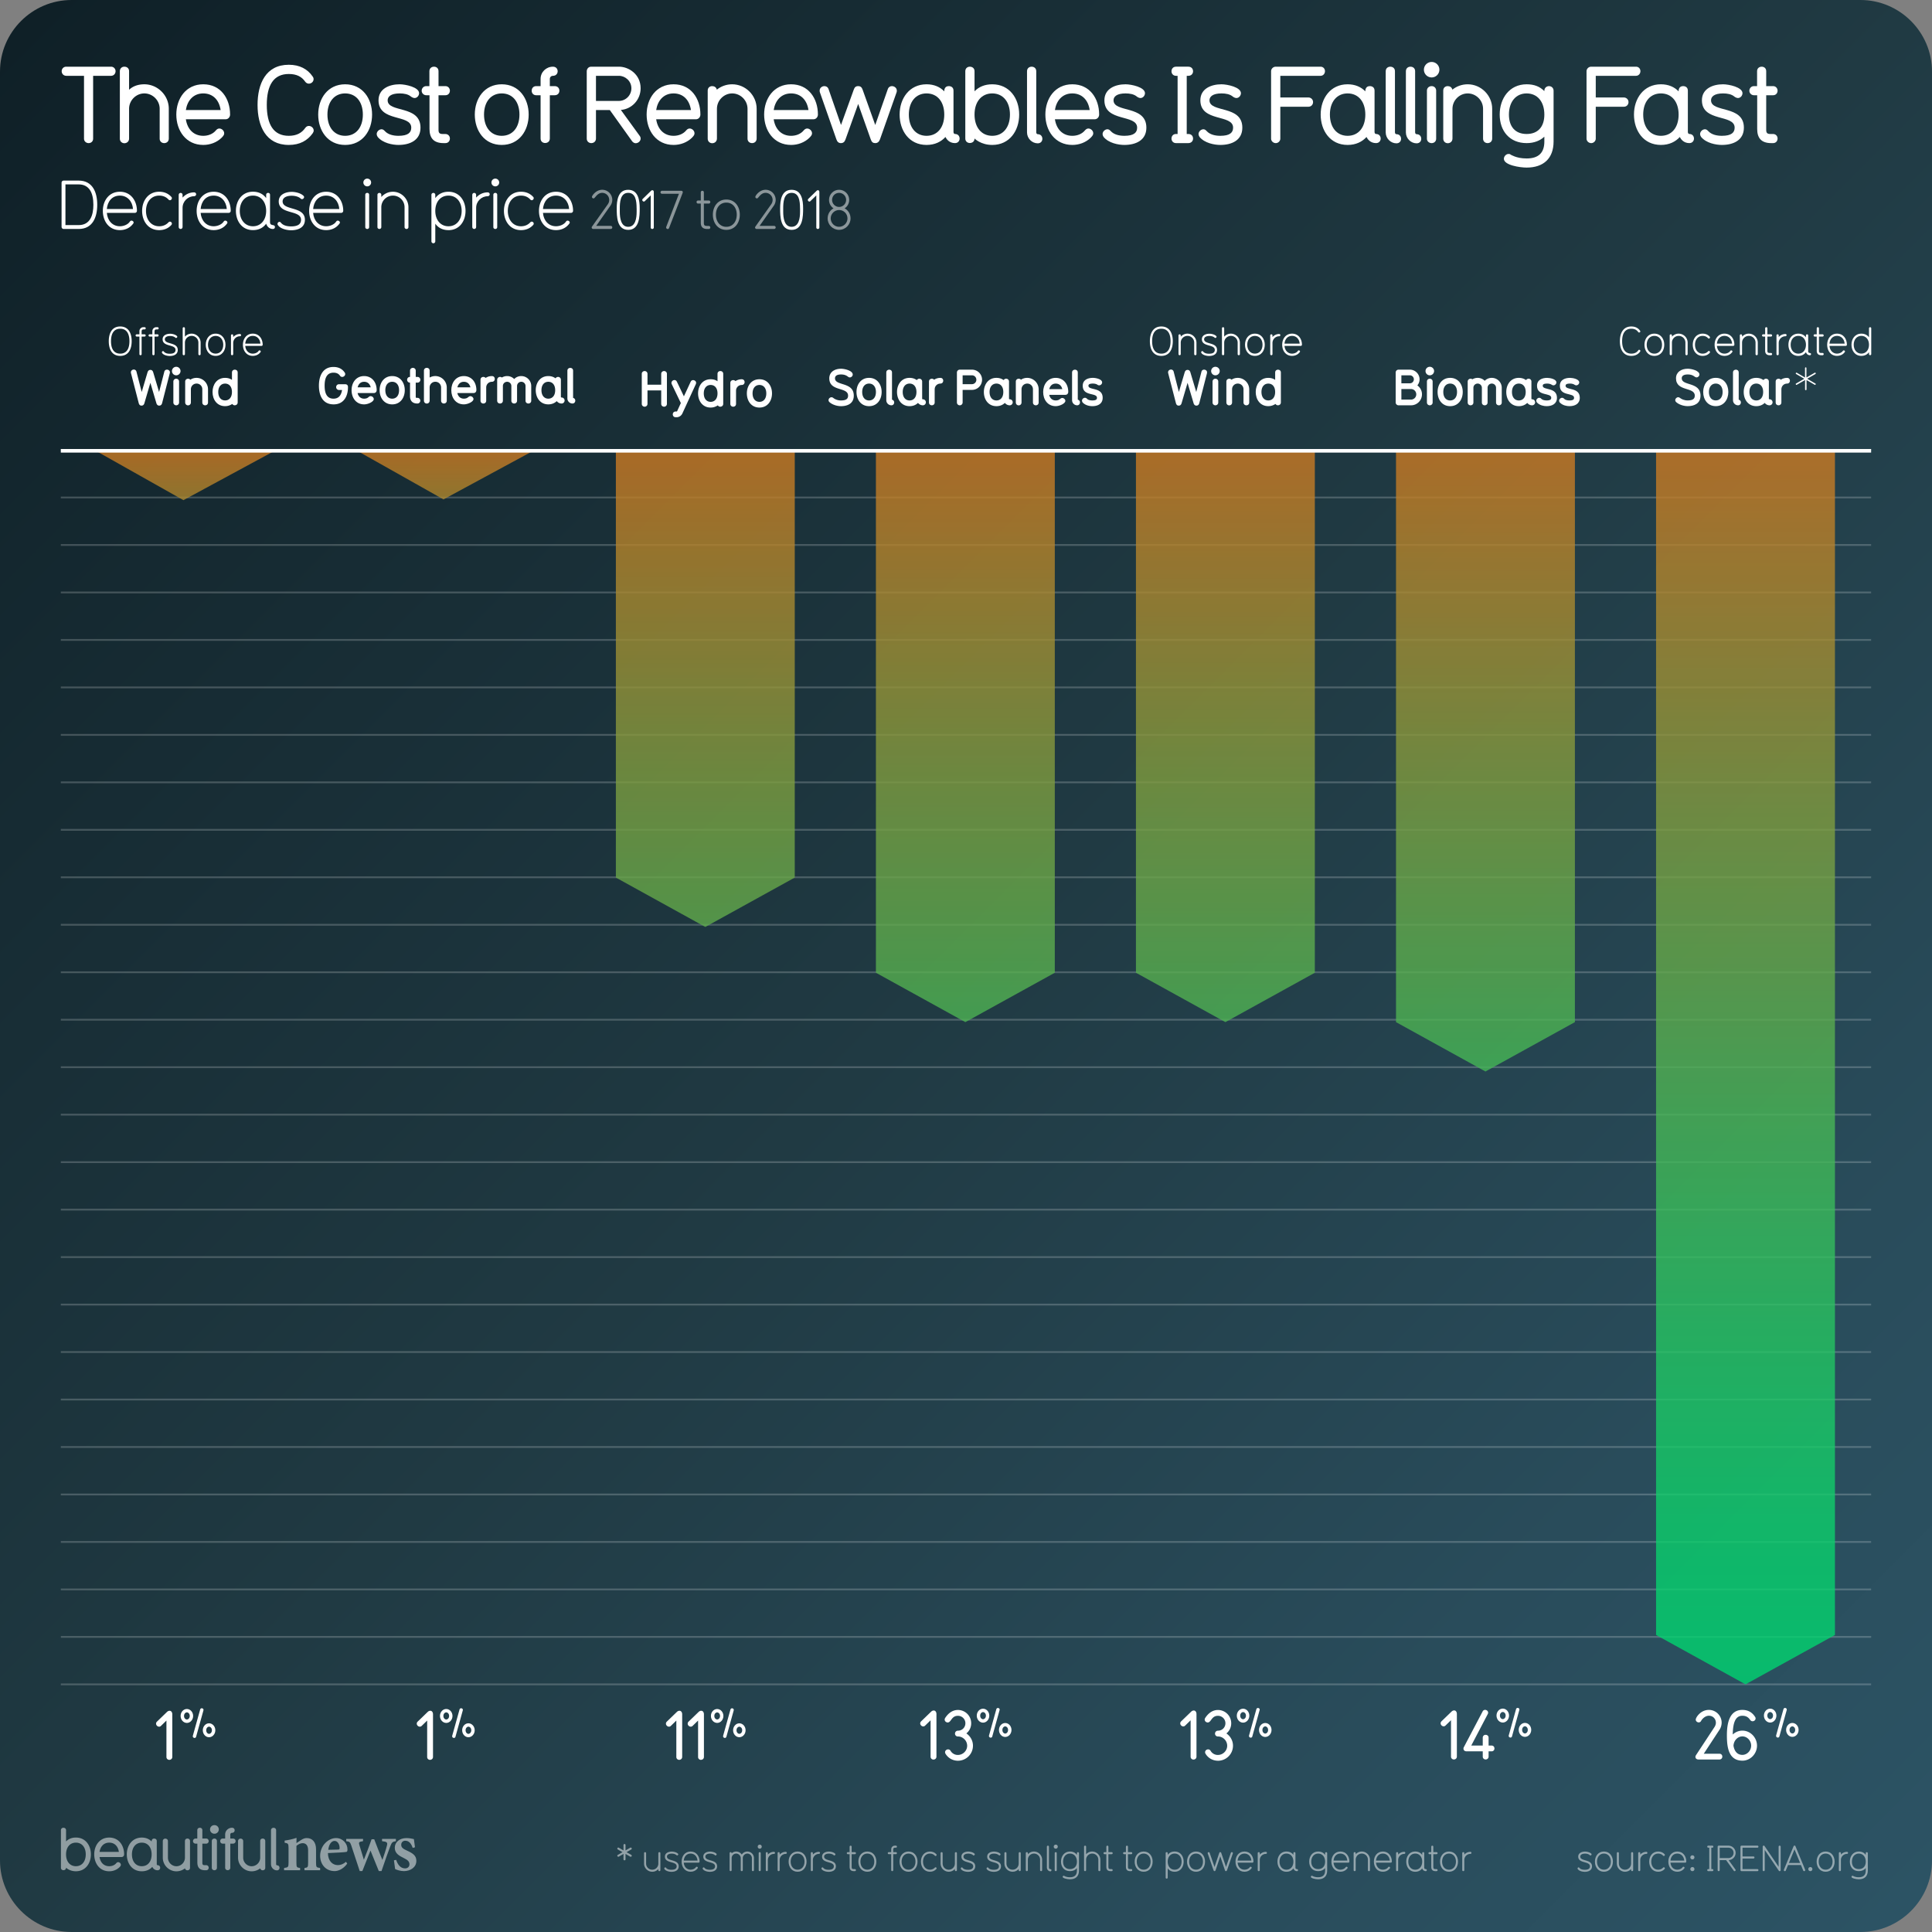 <svg xmlns="http://www.w3.org/2000/svg" xmlns:xlink="http://www.w3.org/1999/xlink" viewBox="0 0 1080 1080"><rect x="0" y="0" width="1080" height="1080" fill="#808080" stroke="none"/><linearGradient id="A" gradientUnits="userSpaceOnUse" x1="11.75" y1="11.75" x2="1068.25" y2="1068.25"><stop offset="0" stop-color="#0f2027"/><stop offset=".5" stop-color="#203a43"/><stop offset=".807" stop-color="#294c5b"/><stop offset="1" stop-color="#2c5364"/></linearGradient><path d="M1080,1040c0,22-18,40-40,40H40c-22,0-40-18-40-40V40C0,18,18,0,40,0h1000c22,0,40,18,40,40V1040z" fill="url(#A)"/><g opacity=".5" fill="#fff"><path d="M42.428 1046.045c-3.568 0-5.47-1.97-5.503-2.002 0 .935-.7 1.4-1.468 1.4-.7 0-1.4-.467-1.4-1.4v-20.88a1.35 1.35 0 0 1 1.401-1.434c.767 0 1.468.467 1.468 1.4v6.238c1.334-1.368 3.168-2.17 5.503-2.17 5.37 0 8.373 4.403 8.373 9.406 0 5.037-3.002 9.44-8.373 9.44zm0-16c-3.335 0-5.503 2.602-5.503 6.57 0 4.003 2.168 6.604 5.503 6.604s5.504-2.602 5.504-6.604c0-3.97-2.168-6.57-5.504-6.57zm25.555 8.037h-12.34c.467 3.136 2.468 5.137 5.403 5.137 1.5 0 3.002-.533 3.97-1.734.3-.333.634-.533 1.034-.533.734 0 1.5.667 1.5 1.468 0 .4-.1.7-.8 1.4-1.5 1.468-3.57 2.235-5.704 2.235-5.37 0-8.372-4.437-8.372-9.44 0-4.97 3.002-9.406 8.372-9.406 5.437 0 8.34 4.437 8.34 9.406 0 .734-.534 1.468-1.4 1.468zm-6.937-8.038c-3.136 0-4.97 2.3-5.403 5.17H66.45c-.467-3.202-2.468-5.17-5.403-5.17zm27.054 15.444c-1.834 0-2.668-1.3-2.97-1.9-1.334 1.468-3.27 2.47-5.87 2.47-5.437 0-8.372-4.47-8.372-9.44s3.002-9.406 8.372-9.406c2.335 0 4.203.834 5.504 2.202v-.134c0-.367.133-1.5 1.4-1.5.7 0 1.468.367 1.468 1.4v12.875c0 .434.3.6.467.6.935 0 1.435.667 1.435 1.434a1.37 1.37 0 0 1-1.435 1.401zm-8.84-15.443c-3.336 0-5.504 2.602-5.504 6.57 0 4.003 2.168 6.604 5.504 6.604 3.37 0 5.504-2.602 5.504-6.604 0-3.97-2.135-6.57-5.504-6.57z"/><use xlink:href="#J"/><path d="M115.258 1045.478h-.567c-3.17 0-4.37-1.668-4.37-4.403V1030.6h-1c-.8 0-1.435-.634-1.435-1.4 0-.8.634-1.435 1.4-1.435h1v-4.637c0-.934.7-1.4 1.435-1.4s1.4.467 1.4 1.4v4.637h2.135c.934 0 1.4.768 1.4 1.4 0 .8-.533 1.434-1.4 1.434h-2.135v10.774c0 .934.333 1.268 1.268 1.268h.833c.868 0 1.435.634 1.435 1.4 0 .8-.533 1.435-1.4 1.435zm4.604-20.415a2.402 2.402 0 1 1 0-4.803 2.402 2.402 0 1 1 0 4.803zm0 20.414c-.733 0-1.467-.5-1.467-1.4V1029.2c0-.935.733-1.435 1.467-1.435a1.37 1.37 0 0 1 1.401 1.435v14.876c0 .935-.7 1.4-1.4 1.4zm10.376-14.877h-1.5v13.442c0 .935-.7 1.4-1.468 1.4-.7 0-1.4-.467-1.4-1.4V1030.6h-1.37c-.9 0-1.4-.667-1.4-1.4 0-.768.5-1.435 1.4-1.435h1.367v-2.27c0-2.135 1.77-3.77 3.836-3.77.968 0 1.468.667 1.468 1.434 0 .7-.5 1.4-1.468 1.4-.566 0-.967.434-.967.9v2.302h1.5c.967 0 1.468.667 1.468 1.435 0 .733-.5 1.4-1.468 1.4z"/><use xlink:href="#J" x="42.068"/><path d="M154.825 1045.544c-1.802 0-3.336-1.534-3.336-3.402v-18.98c0-.967.7-1.434 1.435-1.434s1.435.467 1.435 1.4v19.013c0 .4.3.567.467.567.934 0 1.435.667 1.435 1.435 0 .733-.5 1.4-1.435 1.4zm15.37-.066v-1.264c1.886-.237 2.046-.437 2.046-3.157v-6.7c0-2.8-1.248-4.017-3.064-4.017-1.237 0-2.345.6-3.47 1.493v9.476c0 2.527.187 2.658 2.06 2.896v1.264h-8.968v-1.264c2.254-.33 2.5-.4 2.5-3v-8.2c0-2.446-.303-2.565-2.185-2.922v-1.184c2.173-.292 4.63-.807 6.653-1.533l-.052 2.95 2.6-1.745c1.16-.713 2-1.086 3.16-1.086 3.194 0 5.2 2.338 5.2 6.3v7.5c0 2.54.237 2.657 2.277 2.92v1.264h-8.74zm23.9-3.703c-2.458 3.427-5.488 4.178-7.014 4.178-5.142 0-8.124-3.936-8.124-8.594 0-2.745 1.183-5.396 2.832-7.062 1.74-1.8 3.945-2.814 6.082-2.814 3.73 0 6.396 3.126 6.37 6.347-.014.715-.08 1.277-.612 1.4-.767.184-6.17.5-10.318.647.062 4.587 2.717 6.74 5.556 6.74 1.572 0 3.104-.597 4.543-1.866l.686 1.014zm-7.07-12.7c-1.667 0-3.167 1.807-3.516 4.963l5.486-.118c.6-.026.848-.146.848-.792.04-2.022-1.037-4.053-2.818-4.053zm34.284.145c-1.943.343-2.248.624-3.105 2.765-1.33 3.462-3.102 8.53-4.934 13.94h-1.512l-4.65-11.46-4.55 11.46h-1.472l-4.685-14.192c-.687-1.985-.94-2.274-2.855-2.512v-1.25h9.397v1.25c-2.325.345-2.535.672-2.058 2.133l2.52 8.214c1.507-3.68 2.988-7.62 4.327-11.424h1.456c1.4 3.76 2.986 7.702 4.573 11.568.742-2.107 2.062-5.964 2.557-8.108.412-1.674-.008-2.078-2.753-2.383v-1.25h7.742v1.25zm9.4 3.746c-.92-2.606-2.155-3.984-4.2-3.984-1.206 0-2.225.86-2.225 2.266 0 1.497 1.046 2.264 3.16 3.216 3.278 1.496 5.3 2.787 5.3 5.736 0 3.85-3.6 5.764-6.945 5.764-2.06 0-4.088-.737-4.92-1.16l-.662-4.892 1.252-.224c.8 2.5 2.33 4.75 4.976 4.75 1.505 0 2.438-.952 2.438-2.28 0-1.423-.76-2.333-3.092-3.467-2.67-1.295-5.107-2.64-5.107-5.775 0-3.046 2.533-5.42 6.565-5.42 1.818 0 3.242.396 4.112.567l.62 4.577-1.25.328z"/></g><g opacity=".5" fill="#fff"><use xlink:href="#K"/><use xlink:href="#L"/><use xlink:href="#M"/><use xlink:href="#N"/><use xlink:href="#O"/><use xlink:href="#P"/><path d="M946.077 1039.416c-.64 0-1.16-.5-1.16-1.14s.52-1.14 1.16-1.14c.62 0 1.12.5 1.12 1.14s-.5 1.14-1.12 1.14zm0 6.563c-.64 0-1.16-.5-1.16-1.14s.52-1.14 1.16-1.14c.62 0 1.12.5 1.12 1.14s-.5 1.14-1.12 1.14zm11.14.001h-2.28c-.36 0-.58-.3-.58-.56a.58.58 0 0 1 .58-.58h.56v-11.982h-.56c-.36 0-.58-.28-.58-.56s.22-.56.58-.56h2.28c.36 0 .56.28.56.56s-.2.56-.56.56h-.58v11.982h.58c.36 0 .56.3.56.58 0 .26-.2.56-.56.56zm12.403.018c-.16 0-.32-.08-.42-.24l-4.302-5.94h-3.58v5.602c0 .36-.3.56-.56.56-.28 0-.58-.2-.58-.56v-13.123c0-.3.28-.56.58-.56h5.4c2.26 0 4.06 1.8 4.06 4.02 0 2.2-1.72 3.94-3.9 4.06l3.78 5.242c.1.12.14.24.14.36 0 .3-.3.58-.62.58zm-3.44-13.143h-4.86v5.82h4.84a2.91 2.91 0 0 0 2.921-2.92c0-1.82-1.54-2.9-2.9-2.9zm16.218 13.125h-8.882a.61.61 0 0 1-.58-.561v-13.123c0-.3.28-.56.58-.56h8.882a.55.55 0 0 1 .58.561.55.55 0 0 1-.58.561h-8.32v4.92h6.1a.55.55 0 0 1 .58.561c0 .28-.2.58-.56.58h-6.12v5.922h8.32c.38 0 .58.3.58.58a.55.55 0 0 1-.58.561zm12.402.018c-.18 0-.34-.12-.48-.32l-7.82-11.543v11.283c0 .36-.3.56-.56.56-.28 0-.58-.2-.58-.56v-13.123c0-.34.3-.6.6-.6.18 0 .34.12.48.32l7.822 11.54v-11.262c0-.36.3-.56.56-.56.28 0 .58.2.58.56v13.123c0 .34-.3.58-.6.58zm13.74-.018c-.2 0-.42-.12-.52-.34l-1.28-3.082h-7.2l-1.28 3.082a.56.56 0 0 1-.501.34c-.3 0-.58-.22-.58-.54 0-.1 0-.16.04-.26l5.4-13.104c.1-.238.34-.38.58-.38.2 0 .38.12.48.38l5.4 13.104a.59.59 0 0 1 .04.26c0 .32-.28.54-.58.54zm-5.4-12.184l-3.14 7.623h6.3l-3.16-7.623zm8.856 12.184c-.64 0-1.14-.5-1.14-1.14s.5-1.14 1.14-1.14 1.14.5 1.14 1.14-.5 1.14-1.14 1.14z"/><use xlink:href="#L" x="123.937"/><use xlink:href="#N" x="112.157"/><use xlink:href="#Q"/></g><g opacity=".5" fill="#fff"><path d="M352.577 1037.936c-.1 0-.18 0-.3-.08l-2.6-1.5v3.002a.56.56 0 0 1-.56.58c-.28 0-.58-.2-.58-.58v-3.002l-2.6 1.5c-.08.04-.2.08-.3.08-.3 0-.56-.28-.56-.58 0-.18.1-.36.3-.48l2.6-1.502-2.6-1.5c-.2-.12-.3-.3-.3-.48 0-.3.26-.6.56-.6.1 0 .22.02.3.1l2.6 1.502v-3.02c0-.36.3-.56.58-.56.26 0 .56.2.56.56v3.02l2.6-1.502c.12-.08.2-.1.3-.1.34 0 .58.3.58.6 0 .182-.1.36-.3.48l-2.6 1.5 2.6 1.502c.2.12.3.3.3.48a.58.58 0 0 1-.58.58zm16.02 8.044c-.28 0-.58-.2-.58-.56v-.64c-.84.98-2.06 1.54-3.42 1.54-2.48 0-4.56-2.08-4.56-4.56v-5.842c0-.36.3-.56.58-.56.26 0 .56.2.56.56v5.842c0 1.9 1.52 3.42 3.42 3.42s3.42-1.52 3.42-3.42v-5.842c0-.36.3-.56.58-.56.26 0 .56.2.56.56v9.502a.56.56 0 0 1-.561.561z"/><use xlink:href="#K" x="-510.544"/><use xlink:href="#P" x="-551.582"/><use xlink:href="#K" x="-489.084"/><path d="M420.878 1045.98c-.28 0-.56-.2-.56-.56v-6.72c0-1.38-1.16-2.54-2.54-2.54s-2.56 1.16-2.56 2.52v6.742c0 .36-.28.56-.56.56s-.58-.2-.58-.56v-6.72a2.57 2.57 0 0 0-2.521-2.541c-1.4 0-2.56 1.16-2.56 2.52v6.742c0 .36-.3.56-.56.56-.28 0-.58-.2-.58-.56v-9.502c0-.36.3-.56.58-.56.26 0 .56.2.56.56v.12a3.64 3.64 0 0 1 2.54-1.02 3.71 3.71 0 0 1 3.121 1.701c.66-1.02 1.8-1.7 3.1-1.7 2.08 0 3.7 1.64 3.7 3.66v6.742c0 .36-.3.56-.58.56z"/><use xlink:href="#R"/><use xlink:href="#N" x="-487.684"/><use xlink:href="#N" x="-481.083"/><use xlink:href="#L" x="-450.743"/><use xlink:href="#N" x="-462.523"/><use xlink:href="#K" x="-422.684"/><use xlink:href="#S"/><use xlink:href="#L" x="-411.743"/><path d="M500.816 1032.855h-.62c-.48 0-.88.4-.88.86v1.64h1.5c.38 0 .56.3.56.56 0 .28-.2.58-.56.58h-1.5v8.922c0 .36-.28.56-.56.56s-.56-.18-.56-.56v-8.922h-1.38c-.36 0-.56-.3-.56-.58 0-.26.2-.56.56-.56h1.38v-1.64c0-1.1.9-1.98 1.98-1.98h.64c.36 0 .58.28.58.58 0 .28-.2.54-.58.54z"/><use xlink:href="#L" x="-388.723"/><use xlink:href="#O" x="-407.103"/><use xlink:href="#M" x="-378.023"/><use xlink:href="#K" x="-344.783"/><use xlink:href="#K" x="-330.384"/><use xlink:href="#M" x="-342.343"/><use xlink:href="#T"/><path d="M587.196 1046.098c-1.08 0-1.98-1-1.98-2.12v-11.684c0-.36.3-.56.58-.56.26 0 .56.2.56.56v11.684c0 1.28 1.42.54 1.42 1.44 0 .34-.24.68-.58.68z"/><use xlink:href="#R" x="165.481"/><use xlink:href="#Q" x="-440.96"/><path d="M614.557 1045.98c-.28 0-.58-.2-.58-.56v-5.842c0-1.9-1.52-3.42-3.42-3.42a3.42 3.42 0 0 0-3.421 3.42v5.842c0 .36-.3.56-.56.56-.28 0-.58-.2-.58-.56v-13.123c0-.36.3-.56.58-.56.26 0 .56.2.56.56v4.262c.84-.98 2.06-1.54 3.42-1.54a4.6 4.6 0 0 1 4.561 4.561v5.842c0 .36-.3.56-.56.56z"/><use xlink:href="#S" x="143.52"/><use xlink:href="#S" x="154.459"/><use xlink:href="#L" x="-257.284"/><path d="M656.637 1046.318c-1.74 0-3.04-.72-3.88-1.9v5.182c0 .36-.3.58-.56.58a.58.58 0 0 1-.58-.58v-13.684c0-.36.3-.56.58-.56.26 0 .56.2.56.56v.98c.84-1.16 2.14-1.88 3.88-1.88 3.22 0 5.02 2.64 5.02 5.64 0 3.02-1.8 5.662-5.02 5.662zm0-10.162c-2.38 0-3.88 1.9-3.88 4.5s1.5 4.52 3.88 4.52 3.88-1.92 3.88-4.52-1.5-4.5-3.88-4.5z"/><use xlink:href="#L" x="-228.003"/><path d="M689.157 1036.096l-3.26 9.402c-.14.38-.32.48-.58.48-.34 0-.44-.12-.56-.48l-2.62-7.803-2.62 7.803c-.14.38-.32.48-.58.48s-.46-.16-.56-.48l-3.24-9.402c-.02-.06-.04-.16-.04-.22 0-.318.32-.52.58-.52.2 0 .44.1.52.38l2.74 7.922 2.62-7.822c.12-.38.24-.48.58-.48.24 0 .44.08.56.48l2.66 7.822 2.7-7.922c.1-.28.3-.38.52-.38.3 0 .62.2.62.54 0 .08-.02.14-.04.2z"/><use xlink:href="#P" x="-241.963"/><use xlink:href="#N" x="-212.704"/><use xlink:href="#U"/><use xlink:href="#Q" x="-302.221"/><use xlink:href="#P" x="-188.343"/><use xlink:href="#T" x="183.259"/><use xlink:href="#P" x="-164.603"/><use xlink:href="#N" x="-135.345"/><use xlink:href="#U" x="71.995"/><use xlink:href="#S" x="325.153"/><use xlink:href="#L" x="-86.588"/><use xlink:href="#N" x="-98.368"/></g><path d="M34 251.57h1011.967M34 278.1h1011.967M34 304.647h1011.967M34 331.186h1011.967M34 357.724h1011.967M34 384.263h1011.967M34 410.8h1011.967M34 437.34h1011.967M34 463.878h1011.967M34 490.417h1011.967M34 516.955h1011.967M34 543.494h1011.967M34 570.032h1011.967M34 596.57h1011.967M34 623.1h1011.967M34 649.647h1011.967M34 676.186h1011.967M34 702.724h1011.967M34 729.263h1011.967M34 755.8h1011.967M34 782.34h1011.967M34 808.878h1011.967M34 835.417h1011.967M34 861.955h1011.967M34 888.494h1011.967M34.033 915.032H1046M34 941.57h1011.967" opacity=".2" fill="none" stroke="#fff" stroke-miterlimit="10"/><g opacity=".8"><linearGradient id="B" gradientUnits="userSpaceOnUse" x1="975.747" y1="251.571" x2="975.747" y2="941.57"><stop offset="0" stop-color="#cd7922"/><stop offset=".011" stop-color="#ca7a23"/><stop offset=".283" stop-color="#839a3e"/><stop offset=".527" stop-color="#4bb454"/><stop offset=".735" stop-color="#22c663"/><stop offset=".899" stop-color="#09d16d"/><stop offset=".999" stop-color="#00d570"/></linearGradient><path d="M925.747 251.57v662.4l50 27.6 50-27.6v-662.4z" fill="url(#B)"/></g><g opacity=".8"><linearGradient id="C" gradientUnits="userSpaceOnUse" x1="830.378" y1="251.571" x2="830.378" y2="872.033"><stop offset="0" stop-color="#cd7922"/><stop offset=".011" stop-color="#ca7a23"/><stop offset=".283" stop-color="#839a3e"/><stop offset=".527" stop-color="#4bb454"/><stop offset=".735" stop-color="#22c663"/><stop offset=".899" stop-color="#09d16d"/><stop offset=".999" stop-color="#00d570"/></linearGradient><path d="M780.378 251.57v319.8l50 27.6 50-27.6v-319.8z" fill="url(#C)"/></g><g opacity=".8"><linearGradient id="D" gradientUnits="userSpaceOnUse" x1="685.01" y1="251.571" x2="685.01" y2="866.849"><stop offset="0" stop-color="#cd7922"/><stop offset=".011" stop-color="#ca7a23"/><stop offset=".283" stop-color="#839a3e"/><stop offset=".527" stop-color="#4bb454"/><stop offset=".735" stop-color="#22c663"/><stop offset=".899" stop-color="#09d16d"/><stop offset=".999" stop-color="#00d570"/></linearGradient><path d="M635 251.57v292.2l50 27.6 50-27.6v-292.2z" fill="url(#D)"/></g><g opacity=".8"><linearGradient id="E" gradientUnits="userSpaceOnUse" x1="539.641" y1="251.571" x2="539.641" y2="864.202"><stop offset="0" stop-color="#cd7922"/><stop offset=".011" stop-color="#ca7a23"/><stop offset=".283" stop-color="#839a3e"/><stop offset=".527" stop-color="#4bb454"/><stop offset=".735" stop-color="#22c663"/><stop offset=".899" stop-color="#09d16d"/><stop offset=".999" stop-color="#00d570"/></linearGradient><path d="M489.64 251.57v292.2l50 27.6 50-27.6v-292.2z" fill="url(#E)"/></g><g opacity=".8"><linearGradient id="F" gradientUnits="userSpaceOnUse" x1="394.273" y1="251.571" x2="394.273" y2="856.288"><stop offset="0" stop-color="#cd7922"/><stop offset=".011" stop-color="#ca7a23"/><stop offset=".283" stop-color="#839a3e"/><stop offset=".527" stop-color="#4bb454"/><stop offset=".735" stop-color="#22c663"/><stop offset=".899" stop-color="#09d16d"/><stop offset=".999" stop-color="#00d570"/></linearGradient><path d="M344.273 251.57v239l50 27.6 50-27.6v-239z" fill="url(#F)"/></g><g opacity=".8"><linearGradient id="G" gradientUnits="userSpaceOnUse" x1="248.904" y1="251.571" x2="248.904" y2="466.976"><stop offset="0" stop-color="#cd7922"/><stop offset=".011" stop-color="#ca7a23"/><stop offset=".283" stop-color="#839a3e"/><stop offset=".527" stop-color="#4bb454"/><stop offset=".735" stop-color="#22c663"/><stop offset=".899" stop-color="#09d16d"/><stop offset=".999" stop-color="#00d570"/></linearGradient><path d="M247.904 279.17l51-27.6h-100z" fill="url(#G)"/></g><g opacity=".8"><linearGradient id="H" gradientUnits="userSpaceOnUse" x1="103.536" y1="252" x2="103.536" y2="467.407"><stop offset="0" stop-color="#cd7922"/><stop offset=".011" stop-color="#ca7a23"/><stop offset=".283" stop-color="#839a3e"/><stop offset=".527" stop-color="#4bb454"/><stop offset=".735" stop-color="#22c663"/><stop offset=".899" stop-color="#09d16d"/><stop offset=".999" stop-color="#00d570"/></linearGradient><path d="M102.536 279.6l51-27.6h-100z" fill="url(#H)"/></g><path d="M34 252h1011.967" fill="none" stroke="#fff" stroke-width="2" stroke-miterlimit="10"/><g fill="#fff"><path d="M788.756 226.57h-6.97c-.87 0-1.597-.728-1.597-1.596v-16.77a1.61 1.61 0 0 1 1.597-1.568h6.328c2.967 0 5.432 2.436 5.432 5.404 0 1.287-.448 2.436-1.232 3.416 1.568 1.12 2.576 2.9 2.576 4.955 0 3.416-2.717 6.16-6.133 6.16zm-.643-16.77h-4.732v4.48h4.732a2.23 2.23 0 0 0 2.24-2.24 2.25 2.25 0 0 0-2.24-2.24zm.643 7.672h-5.375v5.908h5.348c1.652 0 2.97-1.288 2.97-2.94s-1.3-2.968-2.94-2.968zm10.5-7.672a2.38 2.38 0 1 1 .001-4.76c1.317 0 2.408 1.063 2.408 2.38s-1.092 2.38-2.408 2.38zm0 16.77c-.728 0-1.596-.532-1.596-1.596V213.3c0-1.064.868-1.597 1.596-1.597s1.596.532 1.596 1.597v11.676c0 1.063-.867 1.596-1.596 1.596zm11.396.477c-4.508 0-7.028-3.668-7.028-7.924 0-4.23 2.52-7.896 7.028-7.896s7.027 3.668 7.027 7.896c0 4.256-2.52 7.924-7.027 7.924zm0-12.628c-2.184 0-3.836 1.65-3.836 4.704 0 3.08 1.652 4.73 3.836 4.73 2.212 0 3.836-1.652 3.836-4.73 0-3.053-1.624-4.704-3.836-4.704zm27.244 12.15c-.812 0-1.596-.532-1.596-1.596v-8.204c0-1.315-1.063-2.352-2.38-2.352a2.35 2.35 0 0 0-2.352 2.352v8.204c0 1.063-.812 1.596-1.597 1.596-.812 0-1.596-.532-1.596-1.596v-8.204a2.35 2.35 0 0 0-2.353-2.352c-1.315 0-2.38 1.036-2.38 2.352v8.204c0 1.063-.784 1.596-1.596 1.596-.784 0-1.597-.532-1.597-1.596V213.3c0-.868.7-1.597 1.597-1.597a1.7 1.7 0 0 1 1.036.337c.84-.505 1.82-.812 2.94-.812a5.52 5.52 0 0 1 3.948 1.652 5.43 5.43 0 0 1 3.948-1.652c3.08 0 5.572 2.492 5.572 5.544v8.204c0 1.063-.813 1.596-1.597 1.596zm18.564 0c-1.12 0-2.043-.532-2.716-1.344-1.147 1.12-2.743 1.82-4.704 1.82-4.563 0-7.027-3.752-7.027-7.924 0-4.145 2.464-7.896 7.027-7.896 1.625 0 2.97.476 4.032 1.26a1.67 1.67 0 0 1 1.399-.784 1.56 1.56 0 0 1 1.597 1.597v9.492c0 .308.14.42.42.42.924 0 1.65.756 1.65 1.68s-.756 1.68-1.68 1.68zm-7.42-12.15c-2.184 0-3.836 1.65-3.836 4.704 0 3.08 1.652 4.73 3.836 4.73 2.213 0 3.836-1.652 3.836-4.73 0-3.053-1.623-4.704-3.836-4.704z"/><use xlink:href="#V"/><use xlink:href="#V" x="12.768"/><path d="M649.197 198.945c-4.73 0-6.402-3.916-6.402-8.207 0-4.313 1.672-8.23 6.402-8.23 4.7 0 6.403 3.917 6.403 8.23 0 4.3-1.694 8.207-6.403 8.207zm0-15.182c-3.652 0-5.148 2.86-5.148 6.975 0 4.092 1.496 6.953 5.148 6.953 3.63 0 5.148-2.86 5.148-6.953 0-4.115-1.518-6.975-5.148-6.975zm19.01 14.807c-.308 0-.638-.22-.638-.616v-6.425a3.74 3.74 0 0 0-3.763-3.763 3.76 3.76 0 0 0-3.763 3.763v6.425c0 .396-.33.616-.616.616-.308 0-.638-.22-.638-.616v-10.45c0-.396.33-.616.638-.616.286 0 .616.22.616.616v.704c1-1.08 2.288-1.694 3.763-1.694a5.06 5.06 0 0 1 5.017 5.017v6.425c0 .396-.33.616-.616.616zm7.654.42c-1.32 0-3.543-.462-4.312-1.738-.088-.132-.088-.242-.088-.33 0-.352.308-.66.638-.66.132 0 .352.1.484.308.792.968 2.2 1.166 3.278 1.166 2.134 0 3.212-.704 3.212-2.134 0-3.323-7.217-1.562-7.217-5.963 0-2.223 2.223-3.08 4.225-3.08 1.145 0 2.904.396 3.785 1.276.132.132.197.286.197.418 0 .33-.33.66-.682.66-.132 0-.286-.044-.418-.176-.683-.66-1.914-.924-2.883-.924-1.937 0-2.97.75-2.97 1.827 0 3.08 7.218 1.452 7.218 5.963 0 2.508-2.2 3.388-4.467 3.388z"/><use xlink:href="#W"/><path d="M701.49 198.945c-3.542 0-5.522-2.904-5.522-6.227 0-3.3 1.98-6.205 5.522-6.205s5.523 2.904 5.523 6.205c0 3.323-1.98 6.227-5.523 6.227zm0-11.178c-2.596 0-4.27 2.1-4.27 4.95s1.673 4.973 4.27 4.973c2.618 0 4.27-2.112 4.27-4.973s-1.65-4.95-4.27-4.95z"/><use xlink:href="#X"/><use xlink:href="#Y"/><path d="M674.716 208.595l-4.283 16.688c-.253 1.008-.812 1.456-1.652 1.456-.756 0-1.316-.476-1.568-1.372L663.853 214l-3.332 11.368c-.28.98-.84 1.372-1.624 1.372-.812 0-1.316-.476-1.568-1.456l-4.312-16.688c-.028-.168-.057-.308-.057-.448 0-.98.813-1.568 1.652-1.568.644 0 1.288.392 1.484 1.232l2.9 11.312 3.248-10.976c.3-.924.813-1.372 1.597-1.372.812 0 1.315.448 1.596 1.372l3.276 10.976 2.9-11.312c.196-.84.84-1.176 1.484-1.176.84 0 1.652.56 1.652 1.484 0 .168-.028.308-.057.476zm4.704 1.205a2.38 2.38 0 0 1 0-4.76c1.316 0 2.408 1.064 2.408 2.38s-1.092 2.38-2.408 2.38zm0 16.772c-.728 0-1.596-.532-1.596-1.596V213.3c0-1.064.868-1.596 1.596-1.596s1.596.532 1.596 1.596v11.676c0 1.064-.867 1.596-1.596 1.596z"/><use xlink:href="#Z"/><use xlink:href="#a"/><path d="M371.216 227.35c-.728 0-1.596-.532-1.596-1.596v-7.504h-7.672v7.504c0 1.064-.868 1.596-1.596 1.596s-1.597-.532-1.597-1.596v-16.77c0-1.036.868-1.568 1.597-1.568s1.596.532 1.596 1.568v6.076h7.672v-6.076c0-1.036.868-1.568 1.596-1.568s1.597.532 1.597 1.568v16.77c0 1.064-.868 1.596-1.597 1.596zm17.752-12.6l-7.532 16.408c-.588 1.232-1.82 2.072-3.164 2.072h-.588c-1.063 0-1.596-.812-1.596-1.596 0-.812.532-1.596 1.596-1.596h.56c.084 0 .196-.028.28-.196l2.07-4.536-5.067-10.528c-.14-.252-.168-.504-.168-.728 0-.924.84-1.596 1.65-1.596.56 0 1.064.28 1.372.924l3.92 8.176 3.78-8.148c.308-.672.84-.924 1.372-.924.84 0 1.68.644 1.68 1.512a1.95 1.95 0 0 1-.168.756zm13.69 12.6c-.56 0-1.092-.252-1.372-.756-1.26.784-2.464 1.232-4.03 1.232-4.5 0-7.028-3.668-7.028-7.924 0-4.228 2.52-7.896 7.028-7.896 1.512 0 2.77.364 3.836 1.12v-4.144c0-1.036.783-1.568 1.596-1.568s1.596.532 1.596 1.568v16.77c0 1.064-.84 1.596-1.624 1.596zm-5.403-12.152c-2.185 0-3.836 1.652-3.836 4.704 0 3.08 1.65 4.732 3.836 4.732 2.212 0 3.836-1.652 3.836-4.732 0-3.052-1.624-4.704-3.836-4.704zm17.388.002c-1.792 0-3.192 1.4-3.192 3.192v7.364c0 1.064-.783 1.596-1.596 1.596-.784 0-1.596-.532-1.596-1.596V214.08c0-1.092.812-1.596 1.596-1.596a1.76 1.76 0 0 1 1.288.56c1.036-.7 2.24-1.036 3.5-1.036 1.064 0 1.596.784 1.596 1.596 0 .784-.53 1.596-1.596 1.596zm9.883 12.627c-4.508 0-7.028-3.668-7.028-7.924 0-4.228 2.52-7.896 7.028-7.896s7.028 3.668 7.028 7.896c0 4.256-2.52 7.924-7.028 7.924zm0-12.628c-2.184 0-3.836 1.652-3.836 4.704 0 3.08 1.652 4.732 3.836 4.732 2.212 0 3.836-1.652 3.836-4.732 0-3.052-1.624-4.704-3.836-4.704zM186.48 226.047c-6.243 0-8.204-5.208-8.204-10.444 0-5.488 2.184-10.472 8.148-10.472 2.548 0 4.732.896 6.216 3.052.224.308.336.616.336.924 0 .868-.812 1.596-1.68 1.596-.504 0-.924-.224-1.23-.672-.7-1.008-1.765-1.708-3.64-1.708-4.23 0-4.956 3.976-4.956 7.28 0 3.444.812 7.252 4.956 7.252 2.688 0 4.283-1.624 4.787-4.844h-1.65c-1.063 0-1.65-.84-1.65-1.596 0-.812.56-1.624 1.596-1.624h3.472c.924 0 1.54.56 1.54 1.456v.224c0 5.068-2.352 9.576-8.036 9.576zm22.483-6.327h-9.072c.477 2.044 1.848 3.136 3.668 3.136 1.008 0 1.848-.28 2.492-.896.364-.336.73-.504 1.12-.504.896 0 1.765.756 1.765 1.624 0 1.512-3.22 2.968-5.377 2.968-4.563 0-7.027-3.724-7.027-7.924 0-4.144 2.464-7.896 7.027-7.896 3.893 0 7 2.94 7 7.896 0 .812-.56 1.596-1.596 1.596zm-5.404-6.3c-1.932 0-3.164 1.204-3.64 3.108h7.308c-.476-2.044-1.848-3.108-3.668-3.108zm15.68 12.627c-4.5 0-7.028-3.668-7.028-7.924 0-4.228 2.52-7.896 7.028-7.896s7.028 3.668 7.028 7.896c0 4.256-2.52 7.924-7.028 7.924zm0-12.628c-2.185 0-3.836 1.652-3.836 4.704 0 3.08 1.65 4.732 3.836 4.732 2.212 0 3.836-1.652 3.836-4.732 0-3.052-1.624-4.704-3.836-4.704zm14.14.476h-.98v8.064c0 .224.168.42.393.42h.56a1.596 1.596 0 1 1 0 3.192h-.056c-2.97 0-4.088-1.792-4.088-4.088v-7.588h-.028c-1.063 0-1.597-.868-1.597-1.596s.533-1.596 1.597-1.596h.028v-3.5c0-1.036.867-1.568 1.596-1.568s1.596.532 1.596 1.568v3.5h.98c1.064 0 1.596.868 1.596 1.596a1.56 1.56 0 0 1-1.596 1.596zm14.782 11.675c-.783 0-1.596-.532-1.596-1.596V216.6c0-1.792-1.4-3.192-3.2-3.192s-3.193 1.4-3.193 3.192v7.308c0 1.12-.783 1.68-1.596 1.68-.783 0-1.596-.56-1.596-1.68v-16.716c0-1.036.813-1.568 1.596-1.568.813 0 1.596.532 1.596 1.568v3.864c.925-.532 2.045-.84 3.193-.84a6.44 6.44 0 0 1 6.383 6.384v7.364c0 1.064-.783 1.596-1.596 1.596z"/><use xlink:href="#b"/><path d="M274.986 213.42c-1.792 0-3.192 1.4-3.192 3.192v7.364c0 1.064-.784 1.596-1.596 1.596-.784 0-1.597-.532-1.597-1.596V212.3c0-1.092.813-1.596 1.597-1.596a1.76 1.76 0 0 1 1.288.56c1.035-.7 2.24-1.036 3.5-1.036 1.064 0 1.596.784 1.596 1.596 0 .784-.53 1.596-1.596 1.596zm20.384 12.15c-.812 0-1.596-.532-1.596-1.596v-8.204c0-1.316-1.063-2.352-2.38-2.352a2.35 2.35 0 0 0-2.352 2.352v8.204c0 1.064-.812 1.596-1.597 1.596-.812 0-1.596-.532-1.596-1.596v-8.204a2.35 2.35 0 0 0-2.353-2.352c-1.315 0-2.38 1.036-2.38 2.352v8.204c0 1.064-.784 1.596-1.596 1.596-.784 0-1.597-.532-1.597-1.596V212.3c0-.868.7-1.596 1.597-1.596a1.7 1.7 0 0 1 1.036.336 5.63 5.63 0 0 1 2.939-.812 5.52 5.52 0 0 1 3.948 1.652 5.43 5.43 0 0 1 3.948-1.652c3.08 0 5.572 2.492 5.572 5.544v8.204c0 1.064-.813 1.596-1.597 1.596zm18.564 0c-1.12 0-2.043-.532-2.716-1.344-1.147 1.12-2.743 1.82-4.704 1.82-4.563 0-7.027-3.752-7.027-7.924 0-4.144 2.464-7.896 7.027-7.896 1.625 0 2.97.476 4.032 1.26a1.67 1.67 0 0 1 1.399-.784 1.56 1.56 0 0 1 1.597 1.596v9.492c0 .308.14.42.42.42.924 0 1.65.756 1.65 1.68s-.756 1.68-1.68 1.68zm-7.42-12.152c-2.184 0-3.836 1.652-3.836 4.704 0 3.08 1.652 4.732 3.836 4.732 2.213 0 3.836-1.652 3.836-4.732 0-3.052-1.623-4.704-3.836-4.704z"/><use xlink:href="#c"/><path d="M67.207 198.945c-4.73 0-6.403-3.916-6.403-8.207 0-4.313 1.672-8.23 6.403-8.23 4.708 0 6.402 3.917 6.402 8.23 0 4.3-1.694 8.207-6.402 8.207zm0-15.182c-3.653 0-5.15 2.86-5.15 6.975 0 4.092 1.496 6.953 5.15 6.953 3.63 0 5.148-2.86 5.148-6.953 0-4.115-1.52-6.975-5.148-6.975zm13.617.374h-.682c-.528 0-.97.44-.97.946v1.804h1.65c.418 0 .616.33.616.616 0 .308-.22.638-.616.638h-1.65v9.813a.6.6 0 0 1-.615.616c-.3 0-.616-.198-.616-.616v-9.813h-1.52c-.396 0-.616-.33-.616-.638 0-.286.22-.616.616-.616h1.52v-1.804a2.2 2.2 0 0 1 2.178-2.18h.704c.396 0 .64.308.64.638 0 .308-.22.594-.64.594zm7.216 0h-.682c-.528 0-.97.44-.97.946v1.804h1.65c.418 0 .616.33.616.616 0 .308-.22.638-.616.638H86.4v9.813a.6.6 0 0 1-.615.616c-.3 0-.616-.198-.616-.616v-9.813h-1.52c-.396 0-.616-.33-.616-.638 0-.286.22-.616.616-.616h1.52v-1.804a2.2 2.2 0 0 1 2.178-2.18h.704c.396 0 .64.308.64.638 0 .308-.22.594-.64.594zM94.904 199c-1.32 0-3.543-.462-4.312-1.738-.088-.132-.088-.242-.088-.33 0-.352.308-.66.638-.66.132 0 .352.1.484.308.792.968 2.2 1.166 3.278 1.166 2.134 0 3.212-.704 3.212-2.134 0-3.323-7.217-1.562-7.217-5.963 0-2.223 2.223-3.08 4.225-3.08 1.145 0 2.904.396 3.784 1.276.133.132.198.286.198.418 0 .33-.33.66-.682.66-.132 0-.286-.044-.418-.176-.683-.66-1.915-.924-2.883-.924-1.937 0-2.97.75-2.97 1.827 0 3.08 7.218 1.452 7.218 5.963 0 2.508-2.2 3.388-4.467 3.388z"/><use xlink:href="#W" x="-580.957"/><path d="M120.534 198.945c-3.543 0-5.523-2.904-5.523-6.227 0-3.3 1.98-6.205 5.523-6.205s5.522 2.904 5.522 6.205c0 3.323-1.98 6.227-5.522 6.227zm0-11.178c-2.597 0-4.27 2.1-4.27 4.95s1.672 4.973 4.27 4.973c2.618 0 4.27-2.112 4.27-4.973s-1.65-4.95-4.27-4.95z"/><use xlink:href="#X" x="-580.957"/><use xlink:href="#Y" x="-580.957"/><path d="M94.922 208.595l-4.284 16.688c-.252 1.008-.812 1.456-1.652 1.456-.756 0-1.315-.476-1.567-1.372L84.058 214l-3.332 11.368c-.28.98-.84 1.372-1.624 1.372-.812 0-1.315-.476-1.567-1.456l-4.312-16.688c-.028-.168-.056-.308-.056-.448 0-.98.812-1.568 1.65-1.568.645 0 1.288.392 1.484 1.232l2.912 11.312 3.248-10.976c.308-.924.812-1.372 1.596-1.372.813 0 1.316.448 1.596 1.372l3.276 10.976 2.912-11.312c.196-.84.84-1.176 1.484-1.176.84 0 1.65.56 1.65 1.484 0 .168-.028.308-.056.476zm3.584 1.205a2.38 2.38 0 0 1 0-4.76c1.315 0 2.407 1.064 2.407 2.38s-1.092 2.38-2.407 2.38zm0 16.772c-.73 0-1.597-.532-1.597-1.596V213.3c0-1.064.868-1.596 1.597-1.596s1.596.532 1.596 1.596v11.676c0 1.064-.868 1.596-1.596 1.596z"/><use xlink:href="#Z" x="-582.034"/><use xlink:href="#a" x="-583.155"/><path d="M916.836 196.546c-1.078 1.497-2.62 2.398-4.907 2.398-4.73 0-6.403-3.916-6.403-8.207 0-4.313 1.672-8.23 6.403-8.23 2.222 0 3.85.88 4.885 2.398.1.1.132.22.132.352 0 .352-.33.616-.682.616a.58.58 0 0 1-.484-.242c-.792-1.144-1.98-1.87-3.85-1.87-3.653 0-5.15 2.86-5.15 6.975 0 4.092 1.496 6.953 5.15 6.953 1.87 0 3.08-.704 3.895-1.87.1-.22.308-.286.483-.286.33 0 .66.286.66.638a.7.7 0 0 1-.131.374zm7.964 2.4c-3.543 0-5.523-2.904-5.523-6.227 0-3.3 1.98-6.205 5.523-6.205s5.522 2.904 5.522 6.205c0 3.323-1.98 6.227-5.522 6.227zm0-11.178c-2.597 0-4.27 2.1-4.27 4.95s1.673 4.973 4.27 4.973c2.617 0 4.268-2.112 4.268-4.973s-1.65-4.95-4.268-4.95z"/><use xlink:href="#d"/><path d="M955.73 197.272c-.97 1.078-2.3 1.672-3.938 1.672-3.542 0-5.522-2.904-5.522-6.227 0-3.3 1.98-6.205 5.522-6.205 1.628 0 2.97.594 3.938 1.672a.58.58 0 0 1 .176.418c0 .33-.308.66-.638.66-.154 0-.308-.066-.462-.22-.727-.814-1.738-1.276-3.015-1.276-2.597 0-4.27 2.1-4.27 4.95s1.672 4.973 4.27 4.973c1.276 0 2.288-.484 3.015-1.276.154-.154.308-.22.462-.22.33 0 .638.286.638.638a.63.63 0 0 1-.176.44zm13.178-3.916h-9.13c.198 2.508 1.826 4.334 4.225 4.334 1.188 0 2.596-.528 3.234-1.518.154-.242.33-.308.528-.308.33 0 .683.264.683.594 0 .198 0 .242-.42.726-1.012 1.188-2.486 1.76-4.026 1.76-3.543 0-5.523-2.904-5.523-6.227 0-3.3 1.98-6.205 5.523-6.205s5.523 2.926 5.523 6.205a.67.67 0 0 1-.617.638zm-4.906-5.6c-2.64 0-4.026 2.024-4.225 4.335h8.47c-.197-2.508-1.826-4.335-4.246-4.335z"/><use xlink:href="#d" x="39.203"/><use xlink:href="#e"/><path d="M998.08 187.965a3.76 3.76 0 0 0-3.763 3.763v6.227c0 .396-.33.616-.616.616-.308 0-.638-.22-.638-.616v-10.45c0-.396.33-.616.638-.616.286 0 .616.22.616.616v.902c1-1.078 2.3-1.694 3.763-1.694.396 0 .638.33.638.616 0 .308-.242.638-.638.638zm13.658 10.605h-.022c-.726 0-1.76-.396-2.18-1.716-.924 1.298-2.354 2.1-4.268 2.1-3.587 0-5.523-2.948-5.523-6.227 0-3.322 1.98-6.205 5.523-6.205 1.914 0 3.344.792 4.268 2.068v-1.078c0-.352.287-.616.64-.616a.6.6 0 0 1 .616.616v8.867c0 1.408 1.584.528 1.584 1.584 0 .286-.198.616-.638.616zm-6.47-10.804c-2.597 0-4.27 2.1-4.27 4.95s1.673 4.973 4.27 4.973c2.617 0 4.268-2.112 4.268-4.973s-1.65-4.95-4.268-4.95z"/><use xlink:href="#e" x="28.838"/><path d="M1031.824 193.356h-9.132c.198 2.508 1.826 4.334 4.225 4.334 1.188 0 2.597-.528 3.234-1.518.154-.242.33-.308.528-.308.33 0 .682.264.682.594 0 .198 0 .242-.418.726-1.012 1.188-2.486 1.76-4.026 1.76-3.542 0-5.522-2.904-5.522-6.227 0-3.3 1.98-6.205 5.522-6.205s5.522 2.926 5.522 6.205c0 .33-.308.638-.615.638zm-4.907-5.6c-2.64 0-4.026 2.024-4.225 4.335h8.472c-.2-2.508-1.826-4.335-4.247-4.335zm18.503 10.804c-.3 0-.64-.22-.64-.616v-1.1c-.924 1.298-2.354 2.1-4.27 2.1-3.542 0-5.522-2.904-5.522-6.227 0-3.3 1.98-6.205 5.522-6.205 1.914 0 3.345.792 4.27 2.068v-5.06c0-.396.33-.616.64-.616.285 0 .615.22.615.616v14.434c0 .396-.33.616-.615.616zm-4.907-10.804c-2.597 0-4.27 2.1-4.27 4.95s1.672 4.973 4.27 4.973c2.618 0 4.27-2.112 4.27-4.973s-1.65-4.95-4.27-4.95zm-97.123 39.28c-2.043 0-4.73-.756-6.355-2.212-.393-.336-.56-.756-.56-1.148 0-.84.785-1.624 1.652-1.624.448 0 .616.112 1.12.476.756.588 2.24 1.316 4.144 1.316 3.024 0 4.004-.98 4.004-2.688 0-5.012-10.5-2.128-10.5-9.688 0-3.416 2.828-5.348 6.58-5.348 2.045 0 6.524 1.064 6.524 3.248 0 .84-.784 1.596-1.624 1.596-.393 0-.73-.168-1.092-.448-1.12-.896-2.408-1.204-3.8-1.204-2.77 0-3.388 1.148-3.388 2.156 0 4.396 10.5 1.82 10.5 9.688 0 4.48-3.584 5.88-7.196 5.88zm15.735 0c-4.508 0-7.028-3.668-7.028-7.924 0-4.228 2.52-7.896 7.028-7.896s7.027 3.668 7.027 7.896c0 4.256-2.52 7.924-7.027 7.924zm0-12.628c-2.184 0-3.836 1.652-3.836 4.704 0 3.08 1.652 4.732 3.836 4.732 2.212 0 3.836-1.652 3.836-4.732 0-3.052-1.624-4.704-3.836-4.704z"/><use xlink:href="#f"/><path d="M989.196 226.57c-1.12 0-2.044-.532-2.716-1.344-1.148 1.12-2.744 1.82-4.704 1.82-4.563 0-7.028-3.752-7.028-7.924 0-4.144 2.465-7.896 7.028-7.896 1.624 0 2.968.476 4.032 1.26a1.67 1.67 0 0 1 1.399-.784 1.56 1.56 0 0 1 1.597 1.596v9.492c0 .308.14.42.42.42.924 0 1.65.756 1.65 1.68s-.756 1.68-1.68 1.68zm-7.42-12.152c-2.185 0-3.836 1.652-3.836 4.704 0 3.08 1.65 4.732 3.836 4.732 2.212 0 3.836-1.652 3.836-4.732 0-3.052-1.624-4.704-3.836-4.704z"/><use xlink:href="#g"/><path d="M1014.592 215.147c-.057 0-.112-.028-.168-.056l-4.564-2.66v5.264a.41.41 0 0 1-.42.42.43.43 0 0 1-.393-.42v-5.264l-4.62 2.66a.53.53 0 0 1-.196.056c-.224 0-.392-.224-.392-.448 0-.14.027-.252.168-.308l4.62-2.66-4.592-2.66a.38.38 0 0 1-.195-.308c0-.224.195-.448.392-.448a.52.52 0 0 1 .196.056l4.592 2.688v-5.292a.43.43 0 0 1 .393-.42c.223 0 .392.168.392.42v5.264l4.62-2.66a.52.52 0 0 1 .224-.056c.224 0 .364.224.364.448 0 .112-.057.252-.196.308l-4.592 2.66 4.563 2.66c.168.084.225.168.225.308 0 .224-.196.448-.42.448zm-544.515 11.9c-2.044 0-4.73-.756-6.356-2.212-.392-.336-.56-.756-.56-1.148 0-.84.784-1.624 1.65-1.624.45 0 .617.112 1.12.476.756.588 2.24 1.316 4.144 1.316 3.024 0 4.004-.98 4.004-2.688 0-5.012-10.5-2.128-10.5-9.688 0-3.416 2.828-5.348 6.58-5.348 2.044 0 6.524 1.064 6.524 3.248 0 .84-.784 1.596-1.625 1.596-.392 0-.728-.168-1.092-.448-1.12-.896-2.408-1.204-3.808-1.204-2.772 0-3.388 1.148-3.388 2.156 0 4.396 10.5 1.82 10.5 9.688 0 4.48-3.584 5.88-7.196 5.88zm15.736 0c-4.508 0-7.027-3.668-7.027-7.924 0-4.228 2.52-7.896 7.027-7.896s7.028 3.668 7.028 7.896c0 4.256-2.52 7.924-7.028 7.924zm0-12.628c-2.184 0-3.836 1.652-3.836 4.704 0 3.08 1.652 4.732 3.836 4.732 2.213 0 3.836-1.652 3.836-4.732 0-3.052-1.623-4.704-3.836-4.704z"/><use xlink:href="#c" x="178.273" y="1"/><use xlink:href="#h"/><use xlink:href="#g" x="-473.312"/><path d="M543.322 217.947h-5.207v7.028c0 .896-.7 1.596-1.596 1.596s-1.597-.7-1.597-1.596v-16.77a1.61 1.61 0 0 1 1.597-1.568h6.775c3.164 0 5.684 2.52 5.684 5.628 0 3.164-2.52 5.684-5.656 5.684zm0-8.148h-5.207v4.956h5.18c1.372 0 2.492-1.092 2.492-2.464 0-1.4-1.092-2.492-2.465-2.492z"/><use xlink:href="#h" x="48.551"/><path d="M579.02 226.57c-.783 0-1.596-.532-1.596-1.596v-7.364c0-1.792-1.4-3.192-3.19-3.192s-3.192 1.4-3.192 3.192v7.308c0 1.12-.784 1.68-1.596 1.68-.784 0-1.597-.56-1.597-1.68V213.3c0-1.036.84-1.596 1.652-1.596.448 0 .896.196 1.232.56 1.035-.7 2.24-1.036 3.5-1.036a6.44 6.44 0 0 1 6.384 6.384v7.364c0 1.064-.784 1.596-1.597 1.596z"/><use xlink:href="#b" x="330.86" y="1"/><use xlink:href="#f" x="-369.463"/><path d="M610.605 227.047c-1.428 0-3.8-.392-5.348-2.016-.3-.308-.364-.728-.42-1.036 0-.868.783-1.624 1.65-1.624a1.51 1.51 0 0 1 1.177.56c.53.616 1.735.924 2.94.924 2.324 0 2.604-.756 2.604-1.484 0-3.024-7.95-.672-7.95-6.72 0-3.388 2.996-4.424 5.684-4.424 1.652 0 5.152.728 5.152 2.548 0 .84-.756 1.624-1.625 1.624-.308 0-.615-.056-.924-.28-.644-.476-1.596-.7-2.604-.7-2.296 0-2.492.728-2.492 1.232 0 2.688 7.952.588 7.952 6.72 0 3.416-2.772 4.676-5.796 4.676zm350.52 756.527H949.5c-1.102 0-1.747-.646-1.747-1.443 0-.342.113-.685.342-1.026l10.372-15.768c.456-.722.722-1.596.722-2.28 0-2.242-1.672-3.95-3.913-3.95-2.014 0-3.724 1.7-4.37 2.925-.303.57-.797.798-1.3.798-.874 0-1.672-.684-1.672-1.558 0-1.178 2.697-5.433 7.333-5.433 3.95 0 7.143 3.23 7.143 7.143a7.41 7.41 0 0 1-1.292 4.104l-8.7 13.26h8.7c1.102 0 1.672.76 1.672 1.634 0 .798-.57 1.596-1.672 1.596zm12.883.646c-8.017 0-8.662-8.17-8.662-14.172 0-7.105 1.558-14.2 8.662-14.2 3.2 0 5.472 1.405 7.03 3.8a1.49 1.49 0 0 1 .342.988c0 .874-.798 1.558-1.672 1.558-.494 0-.988-.228-1.367-.76-.988-1.48-2.28-2.317-4.332-2.317-3.6 0-5.28 3.23-5.395 10.486a7.86 7.86 0 0 1 5.395-2.166c4.56 0 8.17 3.95 8.17 8.396s-3.6 8.397-8.17 8.397zm0-13.564c-2.62 0-4.825 2.28-4.977 5.243.494 2.964 2.05 5.092 4.977 5.092 2.622 0 4.9-2.356 4.9-5.168s-2.28-5.167-4.9-5.167z"/><use xlink:href="#i"/><path d="M812.718 983.56c-.798 0-1.596-.608-1.596-1.596V961.6l-3.04 2.964a1.47 1.47 0 0 1-1.064.456c-.9 0-1.7-.836-1.7-1.672 0-.418.15-.798.493-1.14l5.66-5.47c.456-.418.95-.608 1.406-.608 1.063 0 1.52 1.064 1.52 1.938v23.86c0 1.025-.798 1.634-1.672 1.634zM833.77 979h-1.634v2.964c0 1.025-.873 1.596-1.634 1.596-.798 0-1.634-.57-1.634-1.596V979h-9.08c-1.064 0-1.7-.646-1.7-1.52a1.53 1.53 0 0 1 .23-.836l10.486-19.947c.304-.607.873-.874 1.367-.874.874 0 1.7.685 1.7 1.558a1.47 1.47 0 0 1-.228.836l-9.195 17.554h6.42v-4.33c0-1.103.798-1.672 1.597-1.672.835 0 1.67.53 1.67 1.634v4.37h1.634c1.064 0 1.634.76 1.634 1.634a1.54 1.54 0 0 1-1.634 1.596zm6.3-16.094c-1.928 0-3.5-1.75-3.5-3.9s1.573-3.877 3.5-3.877c1.905 0 3.48 1.728 3.48 3.877s-1.573 3.9-3.48 3.9zm0-5.894c-.7 0-1.596.7-1.596 1.994S839.36 961 840.07 961s1.595-.7 1.595-1.994-.886-1.994-1.595-1.994zm9.238-1.085l-4.076 14.667a.86.86 0 0 1-.864.709c-.5 0-.997-.354-.997-.93 0-.066 0-.178.022-.266l4.1-14.7c.133-.466.5-.687.886-.687.466 0 .976.333.976.887 0 .1-.022.2-.045.3zm3.146 14.977c-1.905 0-3.48-1.75-3.48-3.9 0-2.127 1.573-3.877 3.48-3.877 1.928 0 3.5 1.75 3.5 3.877 0 2.15-1.573 3.9-3.5 3.9zm0-5.894c-.687 0-1.573.7-1.573 1.994 0 1.308.887 2.017 1.573 2.017.7 0 1.595-.7 1.595-2.017 0-1.285-.886-1.994-1.595-1.994zM667.16 983.614c-.8 0-1.596-.607-1.596-1.596v-20.365l-3.04 2.964a1.47 1.47 0 0 1-1.063.456 1.77 1.77 0 0 1-1.7-1.672c0-.418.15-.798.493-1.14l5.662-5.472c.455-.418.95-.607 1.405-.607 1.063 0 1.52 1.063 1.52 1.938v23.86c0 1.026-.8 1.634-1.672 1.634zm13.68.646c-2.926 0-5.5-1.52-6.915-3.876-.2-.304-.267-.607-.267-.874 0-.9.8-1.596 1.672-1.596.494 0 1.026.2 1.368.76a4.69 4.69 0 0 0 4.104 2.356c2.85 0 5.205-2.356 5.205-5.13 0-2.85-2.317-5.205-5.167-5.205h-.038c-.987 0-1.596-.76-1.596-1.596s.646-1.634 1.634-1.634c2.317 0 4.18-1.786 4.18-4.18 0-2.28-1.862-4.14-4.18-4.14-3.686 0-3.724 3.723-5.7 3.723-.874 0-1.7-.684-1.7-1.596 0-.304.076-.607.267-.9.9-1.406 3.2-4.483 7.143-4.483a7.42 7.42 0 0 1 7.408 7.408c0 2.318-.987 4.332-2.697 5.7 2.203 1.52 3.686 4 3.686 6.877a8.4 8.4 0 0 1-8.396 8.397zm14.052-21.297c-1.928 0-3.5-1.75-3.5-3.9s1.573-3.878 3.5-3.878c1.905 0 3.48 1.73 3.48 3.878s-1.573 3.9-3.48 3.9zm0-5.894c-.7 0-1.595.7-1.595 1.994s.886 1.993 1.595 1.993 1.595-.7 1.595-1.993-.886-1.994-1.595-1.994zm9.24-1.086l-4.077 14.667a.86.86 0 0 1-.864.709c-.5 0-.996-.354-.996-.93 0-.066 0-.177.02-.266l4.1-14.7c.134-.465.5-.687.886-.687.466 0 .976.332.976.886 0 .1-.022.2-.044.3zm3.146 14.978c-1.905 0-3.478-1.75-3.478-3.9 0-2.127 1.572-3.878 3.478-3.878 1.928 0 3.5 1.75 3.5 3.878 0 2.148-1.573 3.9-3.5 3.9zm0-5.894c-.687 0-1.573.7-1.573 1.994 0 1.307.887 2.016 1.573 2.016.7 0 1.595-.7 1.595-2.016 0-1.285-.886-1.994-1.595-1.994zM521.8 983.614c-.798 0-1.596-.607-1.596-1.596v-20.365l-3.04 2.964a1.47 1.47 0 0 1-1.064.456c-.9 0-1.7-.836-1.7-1.672 0-.418.15-.798.493-1.14l5.66-5.472c.456-.418.95-.607 1.406-.607 1.063 0 1.52 1.063 1.52 1.938v23.86c0 1.026-.798 1.634-1.672 1.634zm13.682.646c-2.926 0-5.5-1.52-6.915-3.876-.2-.304-.267-.607-.267-.874 0-.9.798-1.596 1.672-1.596.494 0 1.026.2 1.368.76a4.69 4.69 0 0 0 4.104 2.356c2.85 0 5.205-2.356 5.205-5.13 0-2.85-2.318-5.205-5.167-5.205h-.038c-.988 0-1.596-.76-1.596-1.596s.646-1.634 1.634-1.634c2.317 0 4.18-1.786 4.18-4.18 0-2.28-1.86-4.14-4.18-4.14-3.686 0-3.724 3.723-5.7 3.723-.874 0-1.7-.684-1.7-1.596a1.68 1.68 0 0 1 .266-.911c.912-1.406 3.2-4.483 7.144-4.483a7.42 7.42 0 0 1 7.408 7.408c0 2.318-.987 4.332-2.697 5.7 2.203 1.52 3.686 4 3.686 6.877a8.4 8.4 0 0 1-8.396 8.397zm14.05-21.297c-1.928 0-3.5-1.75-3.5-3.9s1.573-3.878 3.5-3.878c1.905 0 3.48 1.73 3.48 3.878s-1.573 3.9-3.48 3.9zm0-5.894c-.7 0-1.596.7-1.596 1.994s.887 1.993 1.596 1.993 1.595-.7 1.595-1.993-.886-1.994-1.595-1.994zm9.238-1.086l-4.076 14.667a.86.86 0 0 1-.864.709c-.5 0-.997-.354-.997-.93 0-.066 0-.177.022-.266l4.1-14.7c.133-.465.5-.687.886-.687.466 0 .976.332.976.886 0 .1-.022.2-.045.3zm3.146 14.978c-1.905 0-3.48-1.75-3.48-3.9 0-2.127 1.573-3.878 3.48-3.878 1.928 0 3.5 1.75 3.5 3.878 0 2.148-1.573 3.9-3.5 3.9zm0-5.894c-.687 0-1.573.7-1.573 1.994 0 1.307.887 2.016 1.573 2.016.7 0 1.595-.7 1.595-2.016 0-1.285-.886-1.994-1.595-1.994z"/><use xlink:href="#j"/><use xlink:href="#j" x="12.16"/><use xlink:href="#i" x="-588.637" y="0.197"/><use xlink:href="#j" x="-139.289"/><path d="M249.457 963.12c-1.928 0-3.5-1.75-3.5-3.9s1.572-3.878 3.5-3.878c1.906 0 3.48 1.73 3.48 3.878s-1.572 3.9-3.48 3.9zm0-5.894c-.7 0-1.595.7-1.595 1.994s.886 1.993 1.595 1.993 1.596-.7 1.596-1.993-.887-1.994-1.596-1.994zm9.24-1.086l-4.077 14.667a.86.86 0 0 1-.863.709c-.5 0-.997-.354-.997-.93 0-.066 0-.177.022-.266l4.098-14.7c.134-.465.5-.687.887-.687.465 0 .975.332.975.886 0 .1-.02.2-.044.3zm3.146 14.978c-1.904 0-3.48-1.75-3.48-3.9 0-2.127 1.574-3.878 3.48-3.878 1.928 0 3.502 1.75 3.502 3.878 0 2.148-1.574 3.9-3.502 3.9zm0-5.894c-.686 0-1.572.7-1.572 1.994 0 1.307.887 2.016 1.572 2.016.7 0 1.596-.7 1.596-2.016 0-1.285-.887-1.994-1.596-1.994zM94.635 983.77c-.798 0-1.596-.608-1.596-1.596V961.8L90 964.773a1.47 1.47 0 0 1-1.063.456 1.77 1.77 0 0 1-1.7-1.672c0-.418.152-.798.494-1.14l5.66-5.472c.456-.418.95-.608 1.405-.608 1.064 0 1.52 1.064 1.52 1.938v23.86c0 1.025-.798 1.634-1.672 1.634zm9.835-20.65c-1.928 0-3.5-1.75-3.5-3.9s1.573-3.877 3.5-3.877c1.905 0 3.48 1.73 3.48 3.877s-1.573 3.9-3.48 3.9zm0-5.895c-.7 0-1.595.7-1.595 1.994s.886 1.994 1.595 1.994 1.596-.7 1.596-1.994-.887-1.994-1.596-1.994zm9.24-1.085l-4.077 14.667a.86.86 0 0 1-.864.709c-.5 0-.996-.354-.996-.93 0-.066 0-.177.02-.266l4.1-14.7c.134-.466.5-.687.887-.687.465 0 .975.332.975.886 0 .1-.022.2-.044.3zm3.146 14.978c-1.905 0-3.48-1.75-3.48-3.9 0-2.127 1.573-3.877 3.48-3.877 1.928 0 3.5 1.75 3.5 3.877 0 2.15-1.573 3.9-3.5 3.9zm0-5.895c-.687 0-1.572.7-1.572 1.994 0 1.308.886 2.017 1.572 2.017.7 0 1.596-.7 1.596-2.017 0-1.285-.887-1.994-1.596-1.994zM62.02 42.382h-9.96v35.1c0 1.62-1.2 2.52-2.52 2.52-1.26 0-2.58-.9-2.58-2.52v-35.1h-9.84c-1.74 0-2.64-1.32-2.64-2.58 0-1.2.9-2.52 2.58-2.52h24.96c1.68 0 2.58 1.32 2.58 2.52 0 1.26-.9 2.58-2.58 2.58zM91.778 80c-1.32 0-2.52-.9-2.52-2.52V60.8c0-4.68-3.9-8.58-8.58-8.58-4.62 0-8.52 3.9-8.52 8.58v16.62c0 1.68-1.26 2.64-2.64 2.64-1.26 0-2.52-.9-2.52-2.58V39.862c0-1.74 1.26-2.58 2.52-2.58 1.38 0 2.64.84 2.64 2.52v10.38c2.22-2.1 5.22-3.06 8.52-3.06 7.44 0 13.68 6.18 13.68 13.68v16.62c0 1.68-1.2 2.58-2.58 2.58z"/><use xlink:href="#k"/><path d="M174.816 74.48c-2.94 4.08-7.14 6.54-13.38 6.54-12.9 0-17.46-10.68-17.46-22.38 0-11.76 4.56-22.44 17.46-22.44 6.06 0 10.5 2.4 13.32 6.54.42.54.54 1.02.54 1.5 0 1.44-1.26 2.52-2.64 2.52-.78 0-1.5-.36-2.04-1.08-1.86-2.7-4.62-4.32-9.18-4.32-8.52 0-12.3 6.3-12.3 17.28s3.78 17.28 12.3 17.28c4.56 0 7.32-1.74 9.18-4.38.54-.78 1.26-1.14 2.04-1.14 1.38 0 2.7 1.14 2.7 2.58 0 .48-.18.96-.54 1.5zm18.12 6.54c-9.66 0-15.06-7.92-15.06-16.98 0-9 5.4-16.92 15.06-16.92s15.06 7.92 15.06 16.92c0 9.06-5.4 16.98-15.06 16.98zm0-28.8c-6 0-9.898 4.68-9.898 11.82 0 7.2 3.9 11.88 9.898 11.88 6.06 0 9.9-4.68 9.9-11.88 0-7.14-3.84-11.82-9.9-11.82z"/><use xlink:href="#l"/><use xlink:href="#m"/><path d="M280.474 81.02c-9.66 0-15.06-7.92-15.06-16.98 0-9 5.4-16.92 15.06-16.92s15.06 7.92 15.06 16.92c0 9.06-5.4 16.98-15.06 16.98zm0-28.8c-6 0-9.9 4.68-9.9 11.82 0 7.2 3.9 11.88 9.9 11.88 6.06 0 9.9-4.68 9.9-11.88 0-7.14-3.84-11.82-9.9-11.82zm29.58 1.022h-2.7v24.18c0 1.68-1.26 2.52-2.64 2.52-1.26 0-2.52-.84-2.52-2.52v-24.18h-2.46c-1.62 0-2.52-1.2-2.52-2.52 0-1.38.9-2.58 2.52-2.58h2.46v-4.08c0-3.84 3.18-6.78 6.9-6.78 1.74 0 2.64 1.2 2.64 2.58 0 1.26-.9 2.52-2.64 2.52-1.02 0-1.74.78-1.74 1.62v4.14h2.7c1.74 0 2.64 1.2 2.64 2.58 0 1.32-.9 2.52-2.64 2.52zm45.3 26.818c-.66 0-1.44-.36-1.98-1.08l-12.48-17.46h-7.74v15.9c0 1.68-1.26 2.58-2.64 2.58-1.26 0-2.52-.9-2.52-2.52V39.862c0-1.08.72-2.58 2.52-2.58h15.54c5.28 0 12.06 4.14 12.06 12.06 0 6.3-4.74 11.58-11.04 12.12l10.5 14.46c.42.54.54 1.02.54 1.56 0 1.44-1.38 2.58-2.76 2.58zm-9.36-37.68h-12.84v14.04h12.78c3.9 0 7.02-3.18 7.02-7.08 0-4.08-3.48-6.96-6.96-6.96z"/><use xlink:href="#k" x="262.912"/><use xlink:href="#n"/><use xlink:href="#k" x="328.602"/><path d="M501.21 51.562l-9.3 26.34c-.48 1.32-1.32 2.1-2.64 2.1-1.26 0-1.98-.54-2.52-2.1l-7.02-19.8-7.08 19.8c-.48 1.44-1.32 2.1-2.58 2.1-1.2 0-2.04-.66-2.52-2.1l-9.24-26.34c-.12-.36-.12-.6-.12-.96 0-1.5 1.38-2.46 2.64-2.46.96 0 1.92.48 2.34 1.68l6.96 20.04 7.08-19.62c.48-1.38 1.08-2.1 2.52-2.1 1.32 0 2.04.66 2.52 2.1l7.02 19.62 7.02-20.04c.42-1.2 1.38-1.68 2.28-1.68 1.38 0 2.76 1.02 2.76 2.52 0 .3 0 .54-.12.9z"/><use xlink:href="#o"/><path d="M554.67 81.02c-6.42 0-9.84-3.54-9.9-3.6 0 1.68-1.26 2.52-2.64 2.52-1.26 0-2.52-.84-2.52-2.52V39.862c0-1.74 1.26-2.58 2.52-2.58 1.38 0 2.64.84 2.64 2.52v11.22c2.4-2.46 5.7-3.9 9.9-3.9 9.66 0 15.06 7.92 15.06 16.92 0 9.06-5.4 16.98-15.06 16.98zm0-28.8c-6 0-9.9 4.68-9.9 11.82 0 7.2 3.9 11.88 9.9 11.88s9.9-4.68 9.9-11.88c0-7.14-3.9-11.82-9.9-11.82z"/><use xlink:href="#p"/><path d="M611.908 66.68h-22.2c.84 5.64 4.44 9.24 9.72 9.24 2.7 0 5.4-.96 7.14-3.12.54-.6 1.14-.96 1.86-.96 1.32 0 2.7 1.2 2.7 2.64 0 .72-.18 1.26-1.44 2.52-2.7 2.64-6.42 4.02-10.26 4.02-9.66 0-15.06-7.98-15.06-16.98 0-8.94 5.4-16.92 15.06-16.92 9.78 0 15 7.98 15 16.92 0 1.32-.96 2.64-2.52 2.64zm-12.48-14.46c-5.64 0-8.94 4.14-9.72 9.3h19.438c-.84-5.76-4.44-9.3-9.72-9.3z"/><use xlink:href="#l" x="405.772"/><path d="M664.288 80h-6.9c-1.62 0-2.52-1.26-2.52-2.52 0-1.38.9-2.58 2.52-2.58h.9v-32.52h-.9c-1.62 0-2.52-1.26-2.52-2.52 0-1.38.9-2.58 2.52-2.58h6.9c1.74 0 2.64 1.2 2.64 2.58 0 1.26-.9 2.52-2.64 2.52h-.9V74.9h.9c1.74 0 2.64 1.2 2.64 2.58 0 1.26-.9 2.52-2.64 2.52z"/><use xlink:href="#l" x="459.412"/><use xlink:href="#q"/><use xlink:href="#o" x="235.373"/><use xlink:href="#p" x="200.513"/><use xlink:href="#p" x="211.792"/><path d="M800.302 43.282a4.3 4.3 0 1 1 0-8.64 4.3 4.3 0 1 1 0 8.64zm0 36.72c-1.32 0-2.64-.9-2.64-2.52v-26.76c0-1.68 1.32-2.58 2.64-2.58 1.26 0 2.52.9 2.52 2.58v26.76c0 1.68-1.26 2.52-2.52 2.52z"/><use xlink:href="#n" x="411.17"/><path d="M853.4 93.68c-3.66 0-12.72-1.32-12.72-4.92 0-1.38 1.26-2.7 2.58-2.7 1.38 0 .18.18 3.36 1.38 1.44.54 3.6 1.14 6.78 1.14 6.66 0 9.9-3.18 9.9-9.48v-2.7c-2.34 2.22-5.7 3.6-9.9 3.6-9.48 0-15.06-6.72-15.06-15.96 0-9 5.4-16.92 15.06-16.92 4.2 0 7.44 1.26 9.9 3.84v-.24c0-1.68 1.38-2.58 2.58-2.58 1.26 0 2.58.9 2.58 2.58V79.1c0 9.54-5.7 14.58-15.06 14.58zm0-41.458c-6 0-9.9 4.68-9.9 11.82 0 6.84 3.6 10.86 9.9 10.86s9.9-4.02 9.9-10.86c0-7.14-3.84-11.82-9.9-11.82z"/><use xlink:href="#q" x="176.333"/><use xlink:href="#o" x="410.51"/><use xlink:href="#l" x="739.784"/><use xlink:href="#m" x="742.184"/><path d="M43.954 128H35.52c-.57 0-1.103-.532-1.103-1.063v-24.925c0-.57.532-1.063 1.103-1.063h8.435c7.827 0 10.4 6.535 10.4 13.487 0 7.067-2.583 13.564-10.4 13.564zm0-24.924h-7.37v22.758h7.37c6.497 0 8.245-5.623 8.245-11.36 0-6.763-2.356-11.397-8.245-11.397zm31.538 15.92H59.725c.342 4.332 3.153 7.485 7.295 7.485 2.052 0 4.483-.912 5.585-2.622.267-.418.57-.53.912-.53.57 0 1.178.455 1.178 1.025 0 .342 0 .418-.722 1.254-1.748 2.052-4.293 3.04-6.953 3.04-6.117 0-9.536-5.015-9.536-10.752 0-5.7 3.42-10.715 9.536-10.715s9.537 5.054 9.537 10.715c0 .57-.532 1.102-1.064 1.102zm-8.473-9.65c-4.56 0-6.953 3.495-7.295 7.485h14.628c-.342-4.332-3.153-7.485-7.333-7.485z"/><use xlink:href="#r"/><use xlink:href="#s"/><use xlink:href="#t"/><path d="M152.584 128h-.038c-1.254 0-3.04-.684-3.762-2.964-1.596 2.242-4.065 3.6-7.37 3.6-6.193 0-9.536-5.1-9.536-10.752 0-5.737 3.42-10.715 9.536-10.715 3.306 0 5.775 1.368 7.37 3.572v-1.862c0-.607.494-1.063 1.102-1.063.532 0 1.064.38 1.064 1.063v15.31c0 2.432 2.735.912 2.735 2.736a1.04 1.04 0 0 1-1.102 1.063zm-11.17-18.655c-4.483 0-7.37 3.6-7.37 8.55s2.888 8.587 7.37 8.587c4.52 0 7.37-3.647 7.37-8.587s-2.85-8.55-7.37-8.55zm21.318 19.377c-2.28 0-6.117-.798-7.447-3-.15-.23-.15-.418-.15-.57 0-.607.53-1.14 1.102-1.14.228 0 .607.2.836.532 1.367 1.67 3.8 2.014 5.66 2.014 3.686 0 5.547-1.216 5.547-3.686 0-5.737-12.462-2.698-12.462-10.297 0-3.837 3.837-5.32 7.295-5.32 1.976 0 5.015.685 6.535 2.204.228.228.342.494.342.722 0 .57-.57 1.14-1.178 1.14-.23 0-.494-.076-.722-.304-1.178-1.14-3.306-1.596-4.978-1.596-3.344 0-5.13 1.292-5.13 3.153 0 5.32 12.462 2.508 12.462 10.297 0 4.33-3.8 5.85-7.713 5.85z"/><use xlink:href="#t" x="62.889"/><use xlink:href="#u"/><path d="M227.253 128c-.53 0-1.102-.38-1.102-1.063v-11.095a6.47 6.47 0 0 0-6.497-6.497c-3.57 0-6.497 2.888-6.497 6.497v11.095c0 .684-.57 1.063-1.063 1.063-.532 0-1.103-.38-1.103-1.063V108.9c0-.684.57-1.063 1.103-1.063.494 0 1.063.38 1.063 1.063v1.216c1.7-1.86 3.95-2.926 6.497-2.926 4.7 0 8.663 3.914 8.663 8.663v11.095c0 .684-.57 1.063-1.064 1.063zm23.447.646c-3.306 0-5.775-1.367-7.37-3.6v9.84c0 .684-.57 1.102-1.063 1.102-.532 0-1.103-.418-1.103-1.102V108.9c0-.684.57-1.063 1.103-1.063.494 0 1.063.38 1.063 1.063v1.862c1.596-2.204 4.065-3.572 7.37-3.572 6.117 0 9.536 5.016 9.536 10.715 0 5.737-3.42 10.752-9.536 10.752zm0-19.3c-4.52 0-7.37 3.6-7.37 8.55s2.85 8.587 7.37 8.587 7.37-3.647 7.37-8.587-2.85-8.55-7.37-8.55z"/><use xlink:href="#s" x="164.111"/><use xlink:href="#u" x="71.592"/><use xlink:href="#r" x="202.263"/><path d="M319.288 118.996H303.52c.342 4.332 3.153 7.485 7.295 7.485 2.052 0 4.483-.912 5.585-2.622.267-.418.57-.53.912-.53.57 0 1.178.455 1.178 1.025 0 .342 0 .418-.722 1.254-1.748 2.052-4.293 3.04-6.953 3.04-6.117 0-9.536-5.015-9.536-10.752 0-5.7 3.42-10.715 9.536-10.715s9.537 5.054 9.537 10.715c0 .57-.532 1.102-1.064 1.102zm-8.473-9.65c-4.56 0-6.953 3.495-7.295 7.485h14.628c-.342-4.332-3.153-7.485-7.333-7.485z"/><path d="M341.42 128h-9.8c-.51 0-.87-.42-.87-.84 0-.18.1-.36.18-.48l8.94-12.63a4.23 4.23 0 0 0 .69-2.25c0-2.2-1.74-4-3.93-4-2.85 0-4 3.12-4.8 3.12-.45 0-.93-.36-.93-.84 0-.7 2.28-4 5.73-4a5.65 5.65 0 0 1 5.64 5.61c0 1.14-.36 2.34-1.05 3.3l-7.95 11.28h8.16c.54 0 .84.45.84.87 0 .4-.3.84-.84.84z" opacity=".5"/><use xlink:href="#v" opacity=".5"/><use xlink:href="#w" opacity=".5"/><path d="M381.618 107.782l-7.6 19.68c-.18.4-.45.57-.75.57-.42 0-.9-.36-.9-.87 0-.12.03-.2.06-.33l7.1-18.5h-9.45c-.45 0-.87-.4-.87-.84s.42-.84.87-.84h10.7c.54 0 .9.3.9.75a.92.92 0 0 1-.09.391zm14.6 20.218h-.93c-2.37 0-3.54-1.17-3.54-3.5v-10.7h-1.53c-.54 0-.84-.45-.84-.87a.83.83 0 0 1 .84-.84h1.53v-4.6c0-.54.45-.84.87-.84s.84.3.84.84v4.6h2.76c.54 0 .84.45.84.84 0 .42-.3.87-.84.87h-2.76v10.7c0 1.47.42 1.8 1.83 1.8h.93c.54 0 .84.45.84.87a.83.83 0 0 1-.84.84zm9.81.5c-4.83 0-7.53-3.96-7.53-8.5 0-4.5 2.7-8.46 7.53-8.46s7.53 3.96 7.53 8.46c0 4.53-2.7 8.5-7.53 8.5zm0-15.24c-3.54 0-5.82 2.85-5.82 6.75s2.28 6.78 5.82 6.78c3.57 0 5.82-2.88 5.82-6.78s-2.25-6.75-5.82-6.75zm26.73 14.74h-9.8c-.5 0-.87-.42-.87-.84 0-.18.1-.36.18-.48l8.94-12.63a4.23 4.23 0 0 0 .69-2.25c0-2.2-1.74-4-3.93-4-2.85 0-4 3.12-4.8 3.12-.45 0-.93-.36-.93-.84 0-.7 2.28-4 5.73-4a5.65 5.65 0 0 1 5.64 5.61c0 1.14-.36 2.34-1.05 3.3l-7.95 11.28h8.16c.54 0 .84.45.84.87a.83.83 0 0 1-.84.84z" opacity=".5"/><use xlink:href="#v" x="91.347" opacity=".5"/><use xlink:href="#w" x="92.548" opacity=".5"/><path d="M469.066 128.5c-3.5 0-6.42-2.85-6.42-6.4 0-2.46 1.3-4.56 3.3-5.64-1.53-1-2.52-2.7-2.52-4.74 0-3.1 2.52-5.64 5.64-5.64s5.64 2.55 5.64 5.64c0 2.04-1.02 3.75-2.55 4.74 2 1.08 3.3 3.18 3.3 5.61 0 3.5-2.82 6.42-6.4 6.42zm0-11.1c-2.55 0-4.7 2.07-4.7 4.68 0 2.58 2.1 4.7 4.68 4.7 2.6 0 4.7-2.13 4.7-4.68 0-2.61-2.07-4.7-4.68-4.7zm0-9.6c-2.19 0-3.93 1.77-3.93 3.93s1.74 3.96 3.93 3.96c2.16 0 3.93-1.77 3.93-3.96 0-2.16-1.77-3.93-3.93-3.93z" opacity=".5"/></g><defs ><path id="J" d="M104.814 1045.51c-.633 0-1.267-.367-1.4-1.1-1.334 1.034-2.97 1.668-4.804 1.668-4.136 0-7.604-3.436-7.604-7.605v-9.24a1.37 1.37 0 0 1 1.4-1.435c.768 0 1.468.5 1.468 1.4v9.272c0 2.602 2.168 4.77 4.736 4.77 2.603 0 4.77-2.17 4.77-4.77v-9.24c0-1.034.667-1.468 1.4-1.468.768 0 1.435.5 1.435 1.435v14.9c0 .934-.667 1.4-1.4 1.4z"/><path id="K" d="M885.88 1046.357c-1.2 0-3.22-.42-3.92-1.58-.08-.12-.08-.22-.08-.3 0-.32.28-.602.58-.602.12 0 .32.102.44.28.72.88 2 1.06 2.98 1.06 1.94 0 2.92-.64 2.92-1.94 0-3.02-6.562-1.42-6.562-5.422 0-2.02 2.02-2.8 3.84-2.8 1.04 0 2.64.36 3.44 1.16.12.12.18.26.18.38a.65.65 0 0 1-.62.6c-.12 0-.26-.04-.38-.16-.62-.6-1.74-.84-2.62-.84-1.76 0-2.7.682-2.7 1.66 0 2.8 6.562 1.32 6.562 5.422 0 2.28-2 3.08-4.06 3.08z"/><path id="L" d="M896.6 1046.318c-3.22 0-5.02-2.64-5.02-5.662 0-3 1.8-5.64 5.02-5.64s5.02 2.64 5.02 5.64c0 3.02-1.8 5.662-5.02 5.662zm0-10.162c-2.36 0-3.88 1.9-3.88 4.5s1.52 4.52 3.88 4.52c2.38 0 3.88-1.92 3.88-4.52s-1.5-4.5-3.88-4.5z"/><path id="M" d="M912.38 1045.98c-.28 0-.58-.2-.58-.56v-.64c-.84.98-2.06 1.54-3.42 1.54-2.48 0-4.56-2.08-4.56-4.56v-5.842c0-.36.3-.56.58-.56.26 0 .56.2.56.56v5.842c0 1.9 1.52 3.42 3.42 3.42s3.42-1.52 3.42-3.42v-5.842c0-.36.3-.56.58-.56.26 0 .56.2.56.56v9.502c0 .36-.3.56-.56.56z"/><path id="N" d="M920.34 1036.336a3.42 3.42 0 0 0-3.421 3.42v5.662c0 .36-.3.56-.56.56-.28 0-.58-.2-.58-.56v-9.502c0-.36.3-.56.58-.56.26 0 .56.2.56.56v.82c.9-.98 2.08-1.54 3.42-1.54.36 0 .58.3.58.56a.58.58 0 0 1-.58.58z"/><path id="O" d="M930.52 1044.797c-.88.98-2.1 1.52-3.58 1.52-3.22 0-5.02-2.64-5.02-5.662 0-3 1.8-5.64 5.02-5.64 1.48 0 2.7.54 3.58 1.52.12.12.16.262.16.38 0 .3-.28.6-.58.6-.14 0-.28-.06-.42-.2-.66-.74-1.58-1.16-2.74-1.16-2.36 0-3.88 1.9-3.88 4.5s1.52 4.52 3.88 4.52c1.16 0 2.08-.44 2.74-1.16.14-.14.28-.2.42-.2.3 0 .58.26.58.58 0 .14-.04.26-.16.398z"/><path id="P" d="M942.1 1041.236h-8.302c.18 2.28 1.66 3.94 3.84 3.94 1.08 0 2.36-.48 2.94-1.38.14-.22.3-.28.48-.28.3 0 .62.24.62.54 0 .18 0 .22-.38.658-.92 1.082-2.26 1.602-3.66 1.602-3.22 0-5.02-2.64-5.02-5.662 0-3 1.8-5.64 5.02-5.64s5.02 2.66 5.02 5.64c0 .3-.28.58-.56.58zm-4.46-5.08c-2.4 0-3.66 1.84-3.84 3.94h7.7c-.18-2.28-1.66-3.94-3.86-3.94z"/><path id="Q" d="M1039.097 1050.54c-1.7 0-4.102-.64-4.102-1.36 0-.32.26-.64.58-.64.22 0 .68.34 1.06.48.52.18 1.34.38 2.46.38 2.56 0 3.88-1.26 3.88-3.72v-1.4c-.88 1.06-2.14 1.7-3.88 1.7-3.16 0-5.02-2.24-5.02-5.322 0-3 1.8-5.64 5.02-5.64 1.74 0 3.04.72 3.88 1.88v-.96c0-.36.3-.56.58-.56.26 0 .56.2.56.56v9.742c0 3.182-1.9 4.86-5.02 4.86zm0-14.383c-2.36 0-3.88 1.9-3.88 4.5 0 2.582 1.42 4.182 3.88 4.182s3.88-1.6 3.88-4.182c0-2.6-1.5-4.5-3.88-4.5z"/><path id="R" d="M424.694 1033.436c-.64 0-1.14-.5-1.14-1.14s.5-1.14 1.14-1.14 1.14.5 1.14 1.14-.5 1.14-1.14 1.14zm0 12.543c-.28 0-.58-.18-.58-.56v-9.502c0-.36.28-.56.58-.56.26 0 .56.18.56.56v9.502c0 .36-.26.56-.56.56z"/><path id="S" d="M477.917 1045.98h-.62c-1.58 0-2.36-.78-2.36-2.342v-7.14h-1.02c-.36 0-.56-.3-.56-.58 0-.26.2-.56.56-.56h1.02v-3.06c0-.36.3-.56.58-.56s.56.2.56.56v3.06h1.84c.36 0 .56.3.56.56 0 .28-.2.58-.56.58h-1.84v7.14c0 .98.28 1.2 1.22 1.2h.62c.36 0 .56.3.56.58 0 .26-.2.56-.56.56z"/><path id="T" d="M581.997 1045.98c-.28 0-.58-.2-.58-.56v-5.842c0-1.9-1.52-3.42-3.42-3.42a3.42 3.42 0 0 0-3.421 3.42v5.842c0 .36-.3.56-.56.56-.28 0-.58-.2-.58-.56v-9.502c0-.36.3-.56.58-.56.26 0 .56.2.56.56v.64c.9-.98 2.08-1.54 3.42-1.54a4.6 4.6 0 0 1 4.561 4.561v5.842c0 .36-.3.56-.56.56z"/><path id="U" d="M725.018 1045.98h-.02c-.66 0-1.6-.36-1.98-1.56-.84 1.18-2.14 1.9-3.88 1.9-3.26 0-5.02-2.682-5.02-5.662 0-3.02 1.8-5.64 5.02-5.64 1.74 0 3.04.72 3.88 1.88v-.98c0-.32.26-.56.58-.56.28 0 .56.2.56.56v8.063c0 1.28 1.44.48 1.44 1.44a.55.55 0 0 1-.58.561zm-5.88-9.822c-2.36 0-3.88 1.9-3.88 4.5s1.52 4.52 3.88 4.52c2.38 0 3.88-1.92 3.88-4.52s-1.5-4.5-3.88-4.5z"/><path id="V" d="M864.55 227.047c-1.428 0-3.808-.393-5.348-2.017-.31-.308-.363-.728-.42-1.036 0-.867.783-1.624 1.652-1.624.392 0 .812.14 1.176.56.53.616 1.736.924 2.94.924 2.324 0 2.604-.756 2.604-1.484 0-3.023-7.952-.672-7.952-6.72 0-3.388 2.996-4.424 5.684-4.424 1.652 0 5.152.73 5.152 2.548 0 .84-.756 1.624-1.624 1.624-.308 0-.616-.056-.924-.28-.644-.476-1.597-.7-2.604-.7-2.295 0-2.492.728-2.492 1.23 0 2.688 7.953.588 7.953 6.72 0 3.416-2.772 4.677-5.797 4.677z"/><path id="W" d="M692.494 198.57c-.308 0-.638-.22-.638-.616v-6.425c0-2.1-1.673-3.763-3.763-3.763a3.76 3.76 0 0 0-3.763 3.763v6.425c0 .396-.33.616-.616.616-.308 0-.638-.22-.638-.616V183.52c0-.396.33-.616.638-.616.286 0 .616.22.616.616v4.687c.924-1.08 2.267-1.694 3.763-1.694a5.06 5.06 0 0 1 5.017 5.017v6.425c0 .396-.33.616-.616.616z"/><path id="X" d="M715.087 187.965a3.76 3.76 0 0 0-3.763 3.763v6.227c0 .396-.33.616-.616.616-.308 0-.638-.22-.638-.616v-10.45c0-.396.33-.616.638-.616.286 0 .616.22.616.616v.902c1-1.078 2.288-1.694 3.763-1.694.396 0 .638.33.638.616 0 .308-.242.638-.638.638z"/><path id="Y" d="M727.184 193.356h-9.132c.198 2.508 1.826 4.334 4.225 4.334 1.188 0 2.597-.528 3.234-1.518.154-.242.33-.308.528-.308.33 0 .683.264.683.594 0 .198 0 .242-.42.726-1.012 1.188-2.486 1.76-4.026 1.76-3.542 0-5.522-2.904-5.522-6.227 0-3.3 1.98-6.205 5.522-6.205s5.523 2.926 5.523 6.205a.67.67 0 0 1-.616.638zm-4.907-5.59c-2.64 0-4.026 2.024-4.225 4.335h8.472c-.198-2.508-1.826-4.335-4.247-4.335z"/><path id="Z" d="M696.724 226.57c-.784 0-1.596-.532-1.596-1.596v-7.364c0-1.792-1.4-3.192-3.192-3.192s-3.192 1.4-3.192 3.192v7.308c0 1.12-.783 1.68-1.596 1.68-.784 0-1.596-.56-1.596-1.68V213.3c0-1.036.84-1.596 1.652-1.596.447 0 .896.196 1.23.56 1.036-.7 2.24-1.036 3.5-1.036a6.44 6.44 0 0 1 6.384 6.384v7.364c0 1.064-.784 1.596-1.596 1.596z"/><path id="a" d="M714.392 226.57c-.56 0-1.092-.252-1.372-.756-1.26.784-2.464 1.232-4.032 1.232-4.508 0-7.028-3.668-7.028-7.924 0-4.228 2.52-7.896 7.028-7.896 1.512 0 2.772.364 3.836 1.12v-4.144c0-1.036.784-1.568 1.596-1.568s1.597.532 1.597 1.568v16.77c0 1.064-.84 1.596-1.624 1.596zm-5.404-12.152c-2.184 0-3.836 1.652-3.836 4.704 0 3.08 1.652 4.732 3.836 4.732 2.212 0 3.836-1.652 3.836-4.732 0-3.052-1.624-4.704-3.836-4.704z"/><path id="b" d="M264.71 219.72h-9.072c.476 2.044 1.848 3.136 3.668 3.136 1.008 0 1.848-.28 2.492-.896.363-.336.728-.504 1.12-.504.896 0 1.765.756 1.765 1.624 0 1.512-3.22 2.968-5.376 2.968-4.564 0-7.028-3.724-7.028-7.924 0-4.144 2.464-7.896 7.028-7.896 3.892 0 7 2.94 7 7.896 0 .812-.56 1.596-1.596 1.596zm-5.404-6.3c-1.932 0-3.164 1.204-3.64 3.108h7.31c-.477-2.044-1.848-3.108-3.668-3.108z"/><path id="c" d="M320 225.57c-1.54 0-2.828-1.288-2.828-2.8v-15.568c0-1.036.812-1.568 1.623-1.568.785 0 1.568.532 1.568 1.568v15.204c.813.168 1.232.868 1.232 1.568 0 .812-.56 1.596-1.596 1.596z"/><path id="d" d="M942.795 198.57c-.31 0-.64-.22-.64-.616v-6.425c0-2.1-1.672-3.763-3.762-3.763-2.068 0-3.764 1.672-3.764 3.763v6.425c0 .396-.33.616-.615.616-.31 0-.64-.22-.64-.616v-10.45c0-.396.33-.616.64-.616.285 0 .615.22.615.616v.704c1-1.08 2.29-1.694 3.764-1.694a5.06 5.06 0 0 1 5.016 5.017v6.425c0 .396-.33.616-.615.616z"/><path id="e" d="M990.005 198.57h-.683c-1.738 0-2.596-.858-2.596-2.574v-7.855h-1.122c-.396 0-.616-.33-.616-.638 0-.286.22-.616.616-.616h1.122v-3.367c0-.396.33-.616.64-.616a.6.6 0 0 1 .615.616v3.367h2.024c.396 0 .616.33.616.616 0 .308-.22.638-.616.638h-2.024v7.855c0 1.078.31 1.32 1.342 1.32h.683c.396 0 .616.33.616.638 0 .286-.22.616-.616.616z"/><path id="f" d="M971.585 226.57c-1.54 0-2.828-1.288-2.828-2.8v-15.568c0-1.036.812-1.568 1.624-1.568.784 0 1.568.532 1.568 1.568v15.204c.812.168 1.232.868 1.232 1.568 0 .812-.56 1.596-1.597 1.596z"/><path id="g" d="M998.996 214.42c-1.792 0-3.192 1.4-3.192 3.192v7.364c0 1.064-.784 1.596-1.596 1.596-.784 0-1.597-.532-1.597-1.596V213.3c0-1.092.813-1.596 1.597-1.596.476 0 .952.196 1.288.56 1.035-.7 2.24-1.036 3.5-1.036 1.064 0 1.596.784 1.596 1.596 0 .784-.53 1.596-1.596 1.596z"/><path id="h" d="M515.885 226.57c-1.12 0-2.045-.532-2.717-1.344-1.148 1.12-2.744 1.82-4.703 1.82-4.564 0-7.03-3.752-7.03-7.924 0-4.144 2.465-7.896 7.03-7.896 1.623 0 2.967.476 4.03 1.26a1.67 1.67 0 0 1 1.4-.784 1.56 1.56 0 0 1 1.596 1.596v9.492c0 .308.14.42.42.42.924 0 1.652.756 1.652 1.68s-.756 1.68-1.68 1.68zm-7.42-12.152c-2.185 0-3.836 1.652-3.836 4.704 0 3.08 1.65 4.732 3.836 4.732 2.21 0 3.836-1.652 3.836-4.732 0-3.052-1.625-4.704-3.836-4.704z"/><path id="i" d="M989.543 962.923c-1.928 0-3.5-1.75-3.5-3.9s1.573-3.878 3.5-3.878c1.904 0 3.48 1.73 3.48 3.878s-1.574 3.9-3.48 3.9zm0-5.894c-.71 0-1.596.71-1.596 1.994s.887 1.993 1.596 1.993 1.595-.71 1.595-1.993-.886-1.994-1.595-1.994zm9.238-1.086l-4.076 14.667c-.11.487-.488.71-.864.71-.5 0-.997-.354-.997-.93 0-.066 0-.177.02-.266l4.1-14.69c.133-.465.5-.687.886-.687.466 0 .976.332.976.886 0 .11-.022.2-.045.31zm3.146 14.978c-1.906 0-3.48-1.75-3.48-3.9 0-2.127 1.572-3.878 3.48-3.878 1.928 0 3.5 1.75 3.5 3.878 0 2.148-1.572 3.9-3.5 3.9zm0-5.894c-.687 0-1.573.71-1.573 1.994 0 1.307.886 2.016 1.573 2.016.71 0 1.595-.71 1.595-2.016 0-1.285-.886-1.994-1.595-1.994z"/><path id="j" d="M379.672 983.77c-.798 0-1.596-.607-1.596-1.596V961.8l-3.04 2.964a1.47 1.47 0 0 1-1.064.456c-.912 0-1.71-.836-1.71-1.672 0-.418.15-.798.493-1.14l5.66-5.472c.456-.418.95-.607 1.406-.607 1.063 0 1.52 1.063 1.52 1.938v23.86c0 1.026-.798 1.634-1.672 1.634z"/><path id="k" d="M126.098 66.68h-22.2c.84 5.64 4.44 9.24 9.72 9.24 2.7 0 5.4-.96 7.14-3.12.54-.6 1.14-.96 1.86-.96 1.32 0 2.7 1.2 2.7 2.64 0 .72-.18 1.26-1.44 2.52-2.7 2.64-6.42 4.02-10.26 4.02-9.66 0-15.06-7.98-15.06-16.98 0-8.94 5.4-16.92 15.06-16.92 9.78 0 15 7.98 15 16.92 0 1.32-.96 2.64-2.52 2.64zm-12.48-14.46c-5.64 0-8.94 4.14-9.72 9.3h19.44c-.84-5.76-4.44-9.3-9.72-9.3z"/><path id="l" d="M222.756 81.02c-3.3 0-8.82-1.02-11.64-4.5-.36-.54-.54-1.08-.54-1.56 0-1.5 1.44-2.7 2.7-2.7.72 0 1.26.36 1.86 1.02 1.86 2.04 4.92 2.64 7.62 2.64 5.4 0 7.14-1.86 7.14-4.56 0-7.68-18.3-2.94-18.3-15.3 0-6.54 6.12-8.94 11.82-8.94 3.24 0 10.86 1.62 10.86 4.98 0 1.32-1.08 2.7-2.52 2.7-.54 0-1.38-.3-1.98-.78-1.62-1.38-3.96-1.8-6.36-1.8-4.98 0-6.72 1.86-6.72 3.84 0 7.14 18.36 2.52 18.36 15.3 0 7.08-5.94 9.66-12.3 9.66z"/><path id="m" d="M248.976 80h-1.02c-5.7 0-7.86-3-7.86-7.92v-18.84h-1.8c-1.44 0-2.58-1.14-2.58-2.52 0-1.44 1.14-2.58 2.52-2.58h1.8v-8.34c0-1.68 1.26-2.52 2.58-2.52s2.52.84 2.52 2.52v8.34h3.84c1.68 0 2.52 1.38 2.52 2.52 0 1.44-.96 2.58-2.52 2.58h-3.84v19.38c0 1.68.6 2.28 2.28 2.28h1.5c1.56 0 2.58 1.14 2.58 2.52 0 1.44-.96 2.58-2.52 2.58z"/><path id="n" d="M420.39 80c-1.32 0-2.52-.9-2.52-2.52V60.8c0-4.68-3.9-8.58-8.58-8.58-4.62 0-8.52 3.9-8.52 8.58v16.62c0 1.68-1.26 2.64-2.64 2.64-1.26 0-2.52-.9-2.52-2.58v-26.82c0-1.74 1.26-2.52 2.52-2.52 1.2 0 2.28.66 2.58 1.98 2.34-1.86 5.28-3 8.58-3 7.44 0 13.68 6.18 13.68 13.68v16.62c0 1.68-1.2 2.58-2.58 2.58z"/><path id="o" d="M533.85 80c-3.3 0-4.8-2.34-5.34-3.42-2.4 2.64-5.88 4.44-10.56 4.44-9.78 0-15.06-8.04-15.06-16.98s5.4-16.92 15.06-16.92c4.2 0 7.56 1.5 9.9 3.96v-.24c0-.66.24-2.7 2.52-2.7 1.26 0 2.64.66 2.64 2.52v23.16c0 .78.54 1.08.84 1.08 1.68 0 2.58 1.2 2.58 2.58 0 1.26-.9 2.52-2.58 2.52zm-15.9-27.78c-6 0-9.9 4.68-9.9 11.82 0 7.2 3.9 11.88 9.9 11.88 6.06 0 9.9-4.68 9.9-11.88 0-7.14-3.84-11.82-9.9-11.82z"/><path id="p" d="M580.11 80.12c-3.24 0-6-2.76-6-6.12V39.862c0-1.74 1.26-2.58 2.58-2.58s2.58.84 2.58 2.52V74c0 .72.54 1.02.84 1.02 1.68 0 2.58 1.2 2.58 2.58 0 1.32-.9 2.52-2.58 2.52z"/><path id="q" d="M738.147 42.382h-22.44V54.5h15.72a2.56 2.56 0 0 1 2.58 2.58c0 1.38-1.02 2.58-2.58 2.58h-15.72v17.82c0 1.38-1.2 2.52-2.52 2.52-1.44 0-2.64-1.14-2.64-2.52V39.862c0-1.44 1.2-2.58 2.64-2.58h24.96c1.56 0 2.52 1.14 2.52 2.52 0 1.26-.9 2.58-2.52 2.58z"/><path id="r" d="M95.784 125.76c-1.672 1.86-3.99 2.887-6.8 2.887-6.117 0-9.536-5.015-9.536-10.752 0-5.7 3.42-10.715 9.536-10.715 2.812 0 5.13 1.026 6.8 2.888.23.23.305.494.305.722 0 .57-.532 1.14-1.103 1.14-.266 0-.53-.114-.798-.38-1.254-1.406-3-2.204-5.205-2.204-4.483 0-7.37 3.61-7.37 8.55s2.888 8.587 7.37 8.587c2.204 0 3.95-.836 5.205-2.204.267-.266.532-.38.798-.38a1.13 1.13 0 0 1 1.103 1.102c0 .267-.076.494-.305.76z"/><path id="s" d="M108.553 109.687c-3.57 0-6.497 2.888-6.497 6.497v10.753c0 .684-.57 1.063-1.063 1.063-.532 0-1.103-.38-1.103-1.063V108.89c0-.684.57-1.063 1.103-1.063.494 0 1.063.38 1.063 1.063v1.558c1.7-1.86 3.95-2.925 6.497-2.925.684 0 1.102.57 1.102 1.063 0 .532-.418 1.102-1.102 1.102z"/><path id="t" d="M127.924 118.996h-15.768c.342 4.332 3.153 7.485 7.295 7.485 2.052 0 4.483-.912 5.585-2.622.267-.418.57-.53.912-.53.57 0 1.178.455 1.178 1.025 0 .342 0 .418-.722 1.254-1.748 2.052-4.293 3.04-6.953 3.04-6.117 0-9.536-5.015-9.536-10.752 0-5.7 3.42-10.715 9.536-10.715s9.537 5.054 9.537 10.715c0 .57-.532 1.102-1.064 1.102zm-8.473-9.65c-4.56 0-6.953 3.495-7.295 7.485h14.628c-.342-4.332-3.153-7.485-7.333-7.485z"/><path id="u" d="M205.292 104.178a2.14 2.14 0 1 1 0-4.332 2.14 2.14 0 0 1 0 4.332zm0 23.822c-.532 0-1.103-.342-1.103-1.063V108.89c0-.684.532-1.063 1.103-1.063.494 0 1.063.342 1.063 1.063v18.048c0 .684-.494 1.063-1.063 1.063z"/><path id="v" d="M351.17 128.5c-6.36 0-6.42-7.62-6.42-12 0-4.3.66-10.4 6.4-10.4 5.6 0 6.45 5.76 6.45 10.4 0 4.35-.1 12-6.42 12zm4.7-12c0-4.3-.6-8.7-4.7-8.7-4.5 0-4.7 5.52-4.7 8.7v1.92c0 3.48.66 8.37 4.68 8.37 4.1 0 4.74-4.9 4.74-8.37v-1.92z"/><path id="w" d="M364.608 128c-.45 0-.84-.33-.84-.84v-17.94l-3.27 3.18a.74.74 0 0 1-.57.271c-.48 0-.9-.45-.9-.93 0-.18.12-.4.27-.57l4.74-4.6c.24-.18.48-.24.57-.24.63 0 .87.45.87 1.05v19.77c0 .5-.36.84-.87.84z"/></defs></svg>